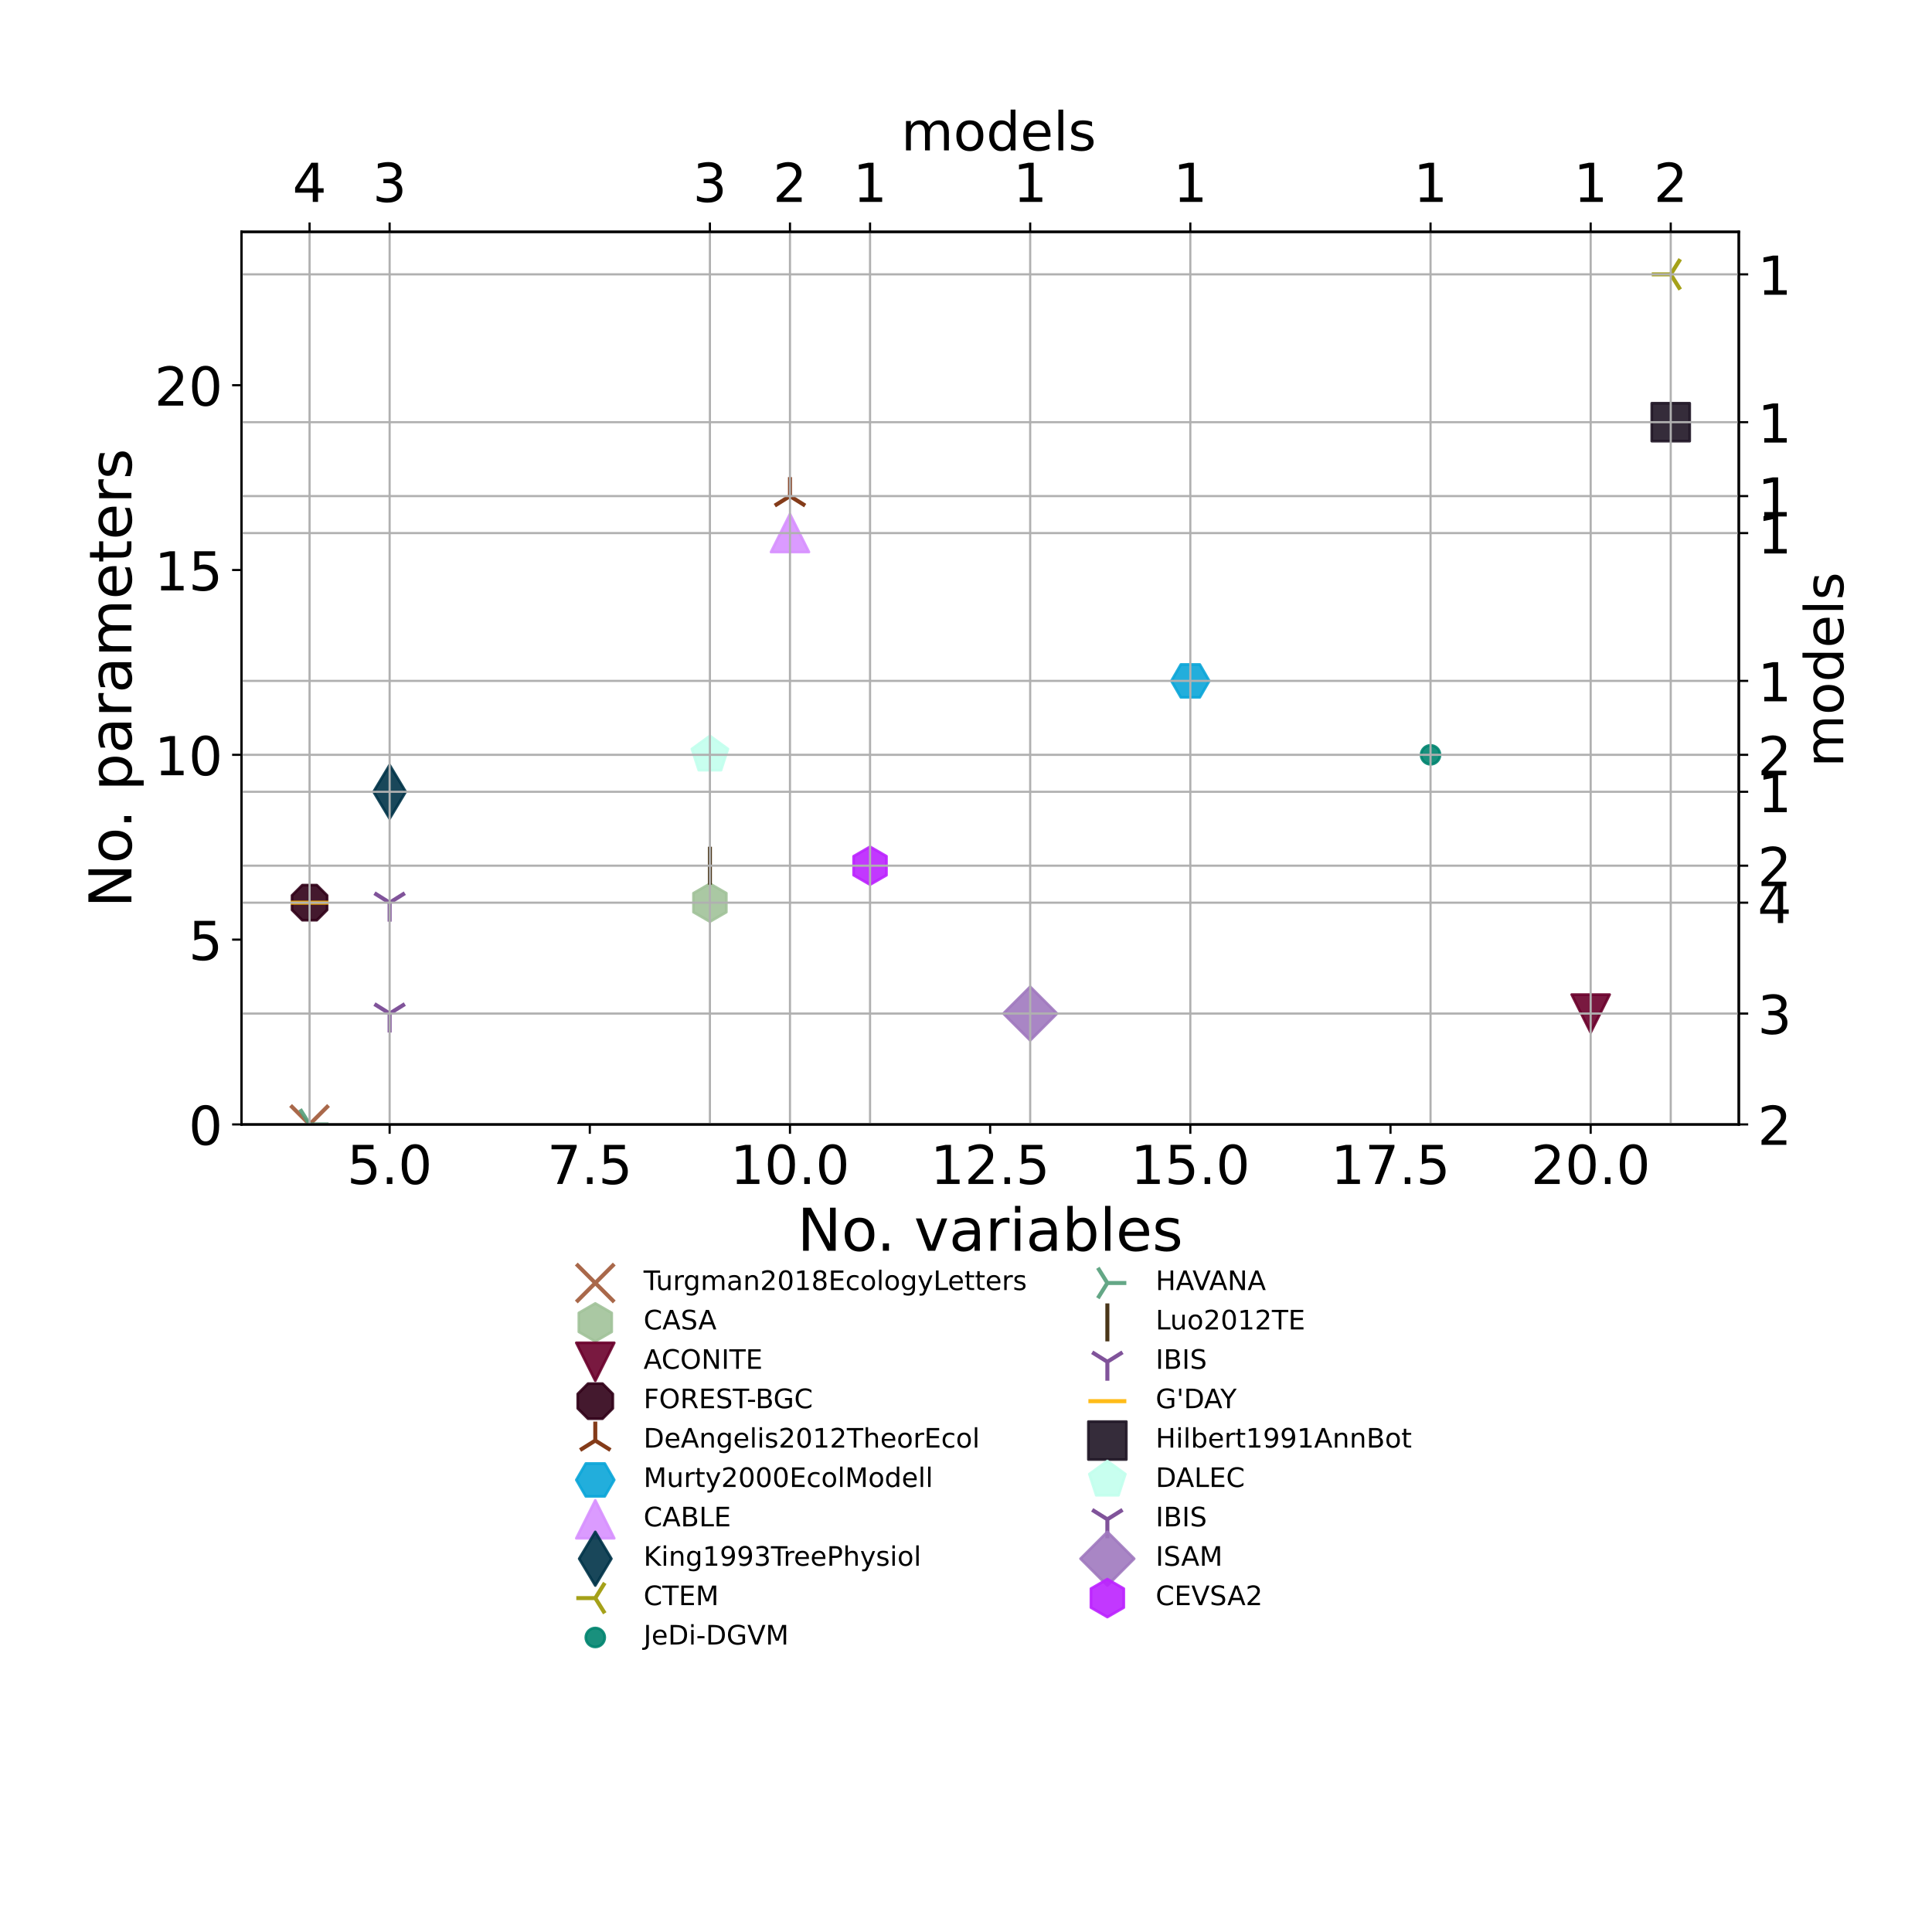 <?xml version="1.0" encoding="utf-8" standalone="no"?>
<!DOCTYPE svg PUBLIC "-//W3C//DTD SVG 1.1//EN"
  "http://www.w3.org/Graphics/SVG/1.1/DTD/svg11.dtd">
<!-- Created with matplotlib (https://matplotlib.org/) -->
<svg height="720pt" version="1.1" viewBox="0 0 720 720" width="720pt" xmlns="http://www.w3.org/2000/svg" xmlns:xlink="http://www.w3.org/1999/xlink">
 <defs>
  <style type="text/css">
*{stroke-linecap:butt;stroke-linejoin:round;}
  </style>
 </defs>
 <g id="figure_1">
  <g id="patch_1">
   <path d="M 0 720 
L 720 720 
L 720 0 
L 0 0 
z
" style="fill:#ffffff;"/>
  </g>
  <g id="axes_1">
   <g id="patch_2">
    <path d="M 90 419.04 
L 648 419.04 
L 648 86.4 
L 90 86.4 
z
" style="fill:#ffffff;"/>
   </g>
   <g id="PathCollection_1">
    <defs>
     <path d="M -7.071 7.071 
L 7.071 -7.071 
M -7.071 -7.071 
L 7.071 7.071 
" id="m2246416a64" style="stroke:#a05837;stroke-opacity:0.9;stroke-width:1.5;"/>
    </defs>
    <g clip-path="url(#pda6c7efa15)">
     <use style="fill:#a05837;fill-opacity:0.9;stroke:#a05837;stroke-opacity:0.9;stroke-width:1.5;" x="115.364" xlink:href="#m2246416a64" y="419.04"/>
    </g>
   </g>
   <g id="PathCollection_2">
    <defs>
     <path d="M 0 -7.071 
L -6.124 -3.536 
L -6.124 3.536 
L -0 7.071 
L 6.124 3.536 
L 6.124 -3.536 
z
" id="mfb64f2b992" style="stroke:#a1c299;stroke-opacity:0.9;"/>
    </defs>
    <g clip-path="url(#pda6c7efa15)">
     <use style="fill:#a1c299;fill-opacity:0.9;stroke:#a1c299;stroke-opacity:0.9;" x="264.561" xlink:href="#mfb64f2b992" y="336.397"/>
    </g>
   </g>
   <g id="PathCollection_3">
    <defs>
     <path d="M -0 7.071 
L 7.071 -7.071 
L -7.071 -7.071 
z
" id="m18a147c7be" style="stroke:#6b002c;stroke-opacity:0.9;"/>
    </defs>
    <g clip-path="url(#pda6c7efa15)">
     <use style="fill:#6b002c;fill-opacity:0.9;stroke:#6b002c;stroke-opacity:0.9;" x="592.797" xlink:href="#m18a147c7be" y="377.718"/>
    </g>
   </g>
   <g id="PathCollection_4">
    <defs>
     <path d="M -2.706 -6.533 
L -6.533 -2.706 
L -6.533 2.706 
L -2.706 6.533 
L 2.706 6.533 
L 6.533 2.706 
L 6.533 -2.706 
L 2.706 -6.533 
z
" id="ma274982ffb" style="stroke:#300018;stroke-opacity:0.9;"/>
    </defs>
    <g clip-path="url(#pda6c7efa15)">
     <use style="fill:#300018;fill-opacity:0.9;stroke:#300018;stroke-opacity:0.9;" x="115.364" xlink:href="#ma274982ffb" y="336.397"/>
    </g>
   </g>
   <g id="PathCollection_5">
    <defs>
     <path d="M 0 0 
L 0 -7.071 
M 0 0 
L -5.657 3.536 
M 0 0 
L 5.657 3.536 
" id="m1d09317026" style="stroke:#772600;stroke-opacity:0.9;stroke-width:1.5;"/>
    </defs>
    <g clip-path="url(#pda6c7efa15)">
     <use style="fill:#772600;fill-opacity:0.9;stroke:#772600;stroke-opacity:0.9;stroke-width:1.5;" x="294.401" xlink:href="#m1d09317026" y="184.883"/>
    </g>
   </g>
   <g id="PathCollection_6">
    <defs>
     <path d="M -3.536 -6.124 
L -7.071 -0 
L -3.536 6.124 
L 3.536 6.124 
L 7.071 0 
L 3.536 -6.124 
z
" id="m0154b40d33" style="stroke:#0aa6d8;stroke-opacity:0.9;"/>
    </defs>
    <g clip-path="url(#pda6c7efa15)">
     <use style="fill:#0aa6d8;fill-opacity:0.9;stroke:#0aa6d8;stroke-opacity:0.9;" x="443.599" xlink:href="#m0154b40d33" y="253.753"/>
    </g>
   </g>
   <g id="PathCollection_7">
    <defs>
     <path d="M 0 -7.071 
L -7.071 7.071 
L 7.071 7.071 
z
" id="mf846935d59" style="stroke:#d790ff;stroke-opacity:0.9;"/>
    </defs>
    <g clip-path="url(#pda6c7efa15)">
     <use style="fill:#d790ff;fill-opacity:0.9;stroke:#d790ff;stroke-opacity:0.9;" x="294.401" xlink:href="#mf846935d59" y="198.657"/>
    </g>
   </g>
   <g id="PathCollection_8">
    <defs>
     <path d="M -0 10 
L 6 0 
L 0 -10 
L -6 -0 
z
" id="m93d677a16b" style="stroke:#013349;stroke-opacity:0.9;"/>
    </defs>
    <g clip-path="url(#pda6c7efa15)">
     <use style="fill:#013349;fill-opacity:0.9;stroke:#013349;stroke-opacity:0.9;" x="145.203" xlink:href="#m93d677a16b" y="295.075"/>
    </g>
   </g>
   <g id="PathCollection_9">
    <defs>
     <path d="M 0 0 
L -7.071 -0 
M 0 0 
L 3.536 5.657 
M 0 0 
L 3.536 -5.657 
" id="m45cbe0b37e" style="stroke:#9b9700;stroke-opacity:0.9;stroke-width:1.5;"/>
    </defs>
    <g clip-path="url(#pda6c7efa15)">
     <use style="fill:#9b9700;fill-opacity:0.9;stroke:#9b9700;stroke-opacity:0.9;stroke-width:1.5;" x="622.636" xlink:href="#m45cbe0b37e" y="102.24"/>
    </g>
   </g>
   <g id="PathCollection_10">
    <defs>
     <path d="M 0 3.536 
C 0.938 3.536 1.837 3.163 2.5 2.5 
C 3.163 1.837 3.536 0.938 3.536 0 
C 3.536 -0.938 3.163 -1.837 2.5 -2.5 
C 1.837 -3.163 0.938 -3.536 0 -3.536 
C -0.938 -3.536 -1.837 -3.163 -2.5 -2.5 
C -3.163 -1.837 -3.536 -0.938 -3.536 0 
C -3.536 0.938 -3.163 1.837 -2.5 2.5 
C -1.837 3.163 -0.938 3.536 0 3.536 
z
" id="m0ebace51dc" style="stroke:#00846f;stroke-opacity:0.9;"/>
    </defs>
    <g clip-path="url(#pda6c7efa15)">
     <use style="fill:#00846f;fill-opacity:0.9;stroke:#00846f;stroke-opacity:0.9;" x="533.118" xlink:href="#m0ebace51dc" y="281.301"/>
    </g>
   </g>
   <g id="PathCollection_11">
    <defs>
     <path d="M 0 0 
L 7.071 0 
M 0 0 
L -3.536 -5.657 
M 0 0 
L -3.536 5.657 
" id="m49c76dceef" style="stroke:#549e79;stroke-opacity:0.9;stroke-width:1.5;"/>
    </defs>
    <g clip-path="url(#pda6c7efa15)">
     <use style="fill:#549e79;fill-opacity:0.9;stroke:#549e79;stroke-opacity:0.9;stroke-width:1.5;" x="115.364" xlink:href="#m49c76dceef" y="419.04"/>
    </g>
   </g>
   <g id="PathCollection_12">
    <defs>
     <path d="M 0 7.071 
L 0 -7.071 
" id="m2a30325c92" style="stroke:#372101;stroke-opacity:0.9;stroke-width:1.5;"/>
    </defs>
    <g clip-path="url(#pda6c7efa15)">
     <use style="fill:#372101;fill-opacity:0.9;stroke:#372101;stroke-opacity:0.9;stroke-width:1.5;" x="264.561" xlink:href="#m2a30325c92" y="322.623"/>
    </g>
   </g>
   <g id="PathCollection_13">
    <defs>
     <path d="M 0 0 
L 0 7.071 
M 0 0 
L 5.657 -3.536 
M 0 0 
L -5.657 -3.536 
" id="md4ccea9099" style="stroke:#72418f;stroke-opacity:0.9;stroke-width:1.5;"/>
    </defs>
    <g clip-path="url(#pda6c7efa15)">
     <use style="fill:#72418f;fill-opacity:0.9;stroke:#72418f;stroke-opacity:0.9;stroke-width:1.5;" x="145.203" xlink:href="#md4ccea9099" y="377.718"/>
    </g>
   </g>
   <g id="PathCollection_14">
    <defs>
     <path d="M 7.071 0 
L -7.071 -0 
" id="m096678245b" style="stroke:#ffb500;stroke-opacity:0.9;stroke-width:1.5;"/>
    </defs>
    <g clip-path="url(#pda6c7efa15)">
     <use style="fill:#ffb500;fill-opacity:0.9;stroke:#ffb500;stroke-opacity:0.9;stroke-width:1.5;" x="115.364" xlink:href="#m096678245b" y="336.397"/>
    </g>
   </g>
   <g id="PathCollection_15">
    <defs>
     <path d="M -7.071 7.071 
L 7.071 7.071 
L 7.071 -7.071 
L -7.071 -7.071 
z
" id="m0a9eb11da7" style="stroke:#201625;stroke-opacity:0.9;"/>
    </defs>
    <g clip-path="url(#pda6c7efa15)">
     <use style="fill:#201625;fill-opacity:0.9;stroke:#201625;stroke-opacity:0.9;" x="622.636" xlink:href="#m0a9eb11da7" y="157.336"/>
    </g>
   </g>
   <g id="PathCollection_16">
    <defs>
     <path d="M 0 -7.071 
L -6.725 -2.185 
L -4.156 5.721 
L 4.156 5.721 
L 6.725 -2.185 
z
" id="mef9bbc17c7" style="stroke:#c2ffed;stroke-opacity:0.9;"/>
    </defs>
    <g clip-path="url(#pda6c7efa15)">
     <use style="fill:#c2ffed;fill-opacity:0.9;stroke:#c2ffed;stroke-opacity:0.9;" x="264.561" xlink:href="#mef9bbc17c7" y="281.301"/>
    </g>
   </g>
   <g id="PathCollection_17">
    <g clip-path="url(#pda6c7efa15)">
     <use style="fill:#72418f;fill-opacity:0.9;stroke:#72418f;stroke-opacity:0.9;stroke-width:1.5;" x="145.203" xlink:href="#md4ccea9099" y="336.397"/>
    </g>
   </g>
   <g id="PathCollection_18">
    <defs>
     <path d="M -0 10 
L 10 0 
L 0 -10 
L -10 -0 
z
" id="m64de2bfbb4" style="stroke:#a079bf;stroke-opacity:0.9;"/>
    </defs>
    <g clip-path="url(#pda6c7efa15)">
     <use style="fill:#a079bf;fill-opacity:0.9;stroke:#a079bf;stroke-opacity:0.9;" x="383.92" xlink:href="#m64de2bfbb4" y="377.718"/>
    </g>
   </g>
   <g id="PathCollection_19">
    <defs>
     <path d="M 0 -7.071 
L -6.124 -3.536 
L -6.124 3.536 
L -0 7.071 
L 6.124 3.536 
L 6.124 -3.536 
z
" id="m75bece7cc5" style="stroke:#bc23ff;stroke-opacity:0.9;"/>
    </defs>
    <g clip-path="url(#pda6c7efa15)">
     <use style="fill:#bc23ff;fill-opacity:0.9;stroke:#bc23ff;stroke-opacity:0.9;" x="324.241" xlink:href="#m75bece7cc5" y="322.623"/>
    </g>
   </g>
   <g id="matplotlib.axis_1">
    <g id="xtick_1">
     <g id="line2d_1">
      <defs>
       <path d="M 0 0 
L 0 3.5 
" id="m0ed7bfc8e9" style="stroke:#000000;stroke-width:0.8;"/>
      </defs>
      <g>
       <use style="stroke:#000000;stroke-width:0.8;" x="145.203" xlink:href="#m0ed7bfc8e9" y="419.04"/>
      </g>
     </g>
     <g id="text_1">
      <!-- 5.0 -->
      <defs>
       <path d="M 10.797 72.906 
L 49.516 72.906 
L 49.516 64.594 
L 19.828 64.594 
L 19.828 46.734 
Q 21.969 47.469 24.109 47.828 
Q 26.266 48.188 28.422 48.188 
Q 40.625 48.188 47.75 41.5 
Q 54.891 34.812 54.891 23.391 
Q 54.891 11.625 47.562 5.094 
Q 40.234 -1.422 26.906 -1.422 
Q 22.312 -1.422 17.547 -0.641 
Q 12.797 0.141 7.719 1.703 
L 7.719 11.625 
Q 12.109 9.234 16.797 8.062 
Q 21.484 6.891 26.703 6.891 
Q 35.156 6.891 40.078 11.328 
Q 45.016 15.766 45.016 23.391 
Q 45.016 31 40.078 35.438 
Q 35.156 39.891 26.703 39.891 
Q 22.75 39.891 18.812 39.016 
Q 14.891 38.141 10.797 36.281 
z
" id="DejaVuSans-53"/>
       <path d="M 10.688 12.406 
L 21 12.406 
L 21 0 
L 10.688 0 
z
" id="DejaVuSans-46"/>
       <path d="M 31.781 66.406 
Q 24.172 66.406 20.328 58.906 
Q 16.5 51.422 16.5 36.375 
Q 16.5 21.391 20.328 13.891 
Q 24.172 6.391 31.781 6.391 
Q 39.453 6.391 43.281 13.891 
Q 47.125 21.391 47.125 36.375 
Q 47.125 51.422 43.281 58.906 
Q 39.453 66.406 31.781 66.406 
z
M 31.781 74.219 
Q 44.047 74.219 50.516 64.516 
Q 56.984 54.828 56.984 36.375 
Q 56.984 17.969 50.516 8.266 
Q 44.047 -1.422 31.781 -1.422 
Q 19.531 -1.422 13.062 8.266 
Q 6.594 17.969 6.594 36.375 
Q 6.594 54.828 13.062 64.516 
Q 19.531 74.219 31.781 74.219 
z
" id="DejaVuSans-48"/>
      </defs>
      <g transform="translate(129.3 441.237)scale(0.2 -0.2)">
       <use xlink:href="#DejaVuSans-53"/>
       <use x="63.623" xlink:href="#DejaVuSans-46"/>
       <use x="95.41" xlink:href="#DejaVuSans-48"/>
      </g>
     </g>
    </g>
    <g id="xtick_2">
     <g id="line2d_2">
      <g>
       <use style="stroke:#000000;stroke-width:0.8;" x="219.802" xlink:href="#m0ed7bfc8e9" y="419.04"/>
      </g>
     </g>
     <g id="text_2">
      <!-- 7.5 -->
      <defs>
       <path d="M 8.203 72.906 
L 55.078 72.906 
L 55.078 68.703 
L 28.609 0 
L 18.312 0 
L 43.219 64.594 
L 8.203 64.594 
z
" id="DejaVuSans-55"/>
      </defs>
      <g transform="translate(203.899 441.237)scale(0.2 -0.2)">
       <use xlink:href="#DejaVuSans-55"/>
       <use x="63.623" xlink:href="#DejaVuSans-46"/>
       <use x="95.41" xlink:href="#DejaVuSans-53"/>
      </g>
     </g>
    </g>
    <g id="xtick_3">
     <g id="line2d_3">
      <g>
       <use style="stroke:#000000;stroke-width:0.8;" x="294.401" xlink:href="#m0ed7bfc8e9" y="419.04"/>
      </g>
     </g>
     <g id="text_3">
      <!-- 10.0 -->
      <defs>
       <path d="M 12.406 8.297 
L 28.516 8.297 
L 28.516 63.922 
L 10.984 60.406 
L 10.984 69.391 
L 28.422 72.906 
L 38.281 72.906 
L 38.281 8.297 
L 54.391 8.297 
L 54.391 0 
L 12.406 0 
z
" id="DejaVuSans-49"/>
      </defs>
      <g transform="translate(272.135 441.237)scale(0.2 -0.2)">
       <use xlink:href="#DejaVuSans-49"/>
       <use x="63.623" xlink:href="#DejaVuSans-48"/>
       <use x="127.246" xlink:href="#DejaVuSans-46"/>
       <use x="159.033" xlink:href="#DejaVuSans-48"/>
      </g>
     </g>
    </g>
    <g id="xtick_4">
     <g id="line2d_4">
      <g>
       <use style="stroke:#000000;stroke-width:0.8;" x="369" xlink:href="#m0ed7bfc8e9" y="419.04"/>
      </g>
     </g>
     <g id="text_4">
      <!-- 12.5 -->
      <defs>
       <path d="M 19.188 8.297 
L 53.609 8.297 
L 53.609 0 
L 7.328 0 
L 7.328 8.297 
Q 12.938 14.109 22.625 23.891 
Q 32.328 33.688 34.812 36.531 
Q 39.547 41.844 41.422 45.531 
Q 43.312 49.219 43.312 52.781 
Q 43.312 58.594 39.234 62.25 
Q 35.156 65.922 28.609 65.922 
Q 23.969 65.922 18.812 64.312 
Q 13.672 62.703 7.812 59.422 
L 7.812 69.391 
Q 13.766 71.781 18.938 73 
Q 24.125 74.219 28.422 74.219 
Q 39.75 74.219 46.484 68.547 
Q 53.219 62.891 53.219 53.422 
Q 53.219 48.922 51.531 44.891 
Q 49.859 40.875 45.406 35.406 
Q 44.188 33.984 37.641 27.219 
Q 31.109 20.453 19.188 8.297 
z
" id="DejaVuSans-50"/>
      </defs>
      <g transform="translate(346.734 441.237)scale(0.2 -0.2)">
       <use xlink:href="#DejaVuSans-49"/>
       <use x="63.623" xlink:href="#DejaVuSans-50"/>
       <use x="127.246" xlink:href="#DejaVuSans-46"/>
       <use x="159.033" xlink:href="#DejaVuSans-53"/>
      </g>
     </g>
    </g>
    <g id="xtick_5">
     <g id="line2d_5">
      <g>
       <use style="stroke:#000000;stroke-width:0.8;" x="443.599" xlink:href="#m0ed7bfc8e9" y="419.04"/>
      </g>
     </g>
     <g id="text_5">
      <!-- 15.0 -->
      <g transform="translate(421.333 441.237)scale(0.2 -0.2)">
       <use xlink:href="#DejaVuSans-49"/>
       <use x="63.623" xlink:href="#DejaVuSans-53"/>
       <use x="127.246" xlink:href="#DejaVuSans-46"/>
       <use x="159.033" xlink:href="#DejaVuSans-48"/>
      </g>
     </g>
    </g>
    <g id="xtick_6">
     <g id="line2d_6">
      <g>
       <use style="stroke:#000000;stroke-width:0.8;" x="518.198" xlink:href="#m0ed7bfc8e9" y="419.04"/>
      </g>
     </g>
     <g id="text_6">
      <!-- 17.5 -->
      <g transform="translate(495.932 441.237)scale(0.2 -0.2)">
       <use xlink:href="#DejaVuSans-49"/>
       <use x="63.623" xlink:href="#DejaVuSans-55"/>
       <use x="127.246" xlink:href="#DejaVuSans-46"/>
       <use x="159.033" xlink:href="#DejaVuSans-53"/>
      </g>
     </g>
    </g>
    <g id="xtick_7">
     <g id="line2d_7">
      <g>
       <use style="stroke:#000000;stroke-width:0.8;" x="592.797" xlink:href="#m0ed7bfc8e9" y="419.04"/>
      </g>
     </g>
     <g id="text_7">
      <!-- 20.0 -->
      <g transform="translate(570.531 441.237)scale(0.2 -0.2)">
       <use xlink:href="#DejaVuSans-50"/>
       <use x="63.623" xlink:href="#DejaVuSans-48"/>
       <use x="127.246" xlink:href="#DejaVuSans-46"/>
       <use x="159.033" xlink:href="#DejaVuSans-48"/>
      </g>
     </g>
    </g>
    <g id="text_8">
     <!-- No. variables -->
     <defs>
      <path d="M 9.812 72.906 
L 23.094 72.906 
L 55.422 11.922 
L 55.422 72.906 
L 64.984 72.906 
L 64.984 0 
L 51.703 0 
L 19.391 60.984 
L 19.391 0 
L 9.812 0 
z
" id="DejaVuSans-78"/>
      <path d="M 30.609 48.391 
Q 23.391 48.391 19.188 42.75 
Q 14.984 37.109 14.984 27.297 
Q 14.984 17.484 19.156 11.844 
Q 23.344 6.203 30.609 6.203 
Q 37.797 6.203 41.984 11.859 
Q 46.188 17.531 46.188 27.297 
Q 46.188 37.016 41.984 42.703 
Q 37.797 48.391 30.609 48.391 
z
M 30.609 56 
Q 42.328 56 49.016 48.375 
Q 55.719 40.766 55.719 27.297 
Q 55.719 13.875 49.016 6.219 
Q 42.328 -1.422 30.609 -1.422 
Q 18.844 -1.422 12.172 6.219 
Q 5.516 13.875 5.516 27.297 
Q 5.516 40.766 12.172 48.375 
Q 18.844 56 30.609 56 
z
" id="DejaVuSans-111"/>
      <path id="DejaVuSans-32"/>
      <path d="M 2.984 54.688 
L 12.5 54.688 
L 29.594 8.797 
L 46.688 54.688 
L 56.203 54.688 
L 35.688 0 
L 23.484 0 
z
" id="DejaVuSans-118"/>
      <path d="M 34.281 27.484 
Q 23.391 27.484 19.188 25 
Q 14.984 22.516 14.984 16.5 
Q 14.984 11.719 18.141 8.906 
Q 21.297 6.109 26.703 6.109 
Q 34.188 6.109 38.703 11.406 
Q 43.219 16.703 43.219 25.484 
L 43.219 27.484 
z
M 52.203 31.203 
L 52.203 0 
L 43.219 0 
L 43.219 8.297 
Q 40.141 3.328 35.547 0.953 
Q 30.953 -1.422 24.312 -1.422 
Q 15.922 -1.422 10.953 3.297 
Q 6 8.016 6 15.922 
Q 6 25.141 12.172 29.828 
Q 18.359 34.516 30.609 34.516 
L 43.219 34.516 
L 43.219 35.406 
Q 43.219 41.609 39.141 45 
Q 35.062 48.391 27.688 48.391 
Q 23 48.391 18.547 47.266 
Q 14.109 46.141 10.016 43.891 
L 10.016 52.203 
Q 14.938 54.109 19.578 55.047 
Q 24.219 56 28.609 56 
Q 40.484 56 46.344 49.844 
Q 52.203 43.703 52.203 31.203 
z
" id="DejaVuSans-97"/>
      <path d="M 41.109 46.297 
Q 39.594 47.172 37.812 47.578 
Q 36.031 48 33.891 48 
Q 26.266 48 22.188 43.047 
Q 18.109 38.094 18.109 28.812 
L 18.109 0 
L 9.078 0 
L 9.078 54.688 
L 18.109 54.688 
L 18.109 46.188 
Q 20.953 51.172 25.484 53.578 
Q 30.031 56 36.531 56 
Q 37.453 56 38.578 55.875 
Q 39.703 55.766 41.062 55.516 
z
" id="DejaVuSans-114"/>
      <path d="M 9.422 54.688 
L 18.406 54.688 
L 18.406 0 
L 9.422 0 
z
M 9.422 75.984 
L 18.406 75.984 
L 18.406 64.594 
L 9.422 64.594 
z
" id="DejaVuSans-105"/>
      <path d="M 48.688 27.297 
Q 48.688 37.203 44.609 42.844 
Q 40.531 48.484 33.406 48.484 
Q 26.266 48.484 22.188 42.844 
Q 18.109 37.203 18.109 27.297 
Q 18.109 17.391 22.188 11.75 
Q 26.266 6.109 33.406 6.109 
Q 40.531 6.109 44.609 11.75 
Q 48.688 17.391 48.688 27.297 
z
M 18.109 46.391 
Q 20.953 51.266 25.266 53.625 
Q 29.594 56 35.594 56 
Q 45.562 56 51.781 48.094 
Q 58.016 40.188 58.016 27.297 
Q 58.016 14.406 51.781 6.484 
Q 45.562 -1.422 35.594 -1.422 
Q 29.594 -1.422 25.266 0.953 
Q 20.953 3.328 18.109 8.203 
L 18.109 0 
L 9.078 0 
L 9.078 75.984 
L 18.109 75.984 
z
" id="DejaVuSans-98"/>
      <path d="M 9.422 75.984 
L 18.406 75.984 
L 18.406 0 
L 9.422 0 
z
" id="DejaVuSans-108"/>
      <path d="M 56.203 29.594 
L 56.203 25.203 
L 14.891 25.203 
Q 15.484 15.922 20.484 11.062 
Q 25.484 6.203 34.422 6.203 
Q 39.594 6.203 44.453 7.469 
Q 49.312 8.734 54.109 11.281 
L 54.109 2.781 
Q 49.266 0.734 44.188 -0.344 
Q 39.109 -1.422 33.891 -1.422 
Q 20.797 -1.422 13.156 6.188 
Q 5.516 13.812 5.516 26.812 
Q 5.516 40.234 12.766 48.109 
Q 20.016 56 32.328 56 
Q 43.359 56 49.781 48.891 
Q 56.203 41.797 56.203 29.594 
z
M 47.219 32.234 
Q 47.125 39.594 43.094 43.984 
Q 39.062 48.391 32.422 48.391 
Q 24.906 48.391 20.391 44.141 
Q 15.875 39.891 15.188 32.172 
z
" id="DejaVuSans-101"/>
      <path d="M 44.281 53.078 
L 44.281 44.578 
Q 40.484 46.531 36.375 47.5 
Q 32.281 48.484 27.875 48.484 
Q 21.188 48.484 17.844 46.438 
Q 14.5 44.391 14.5 40.281 
Q 14.5 37.156 16.891 35.375 
Q 19.281 33.594 26.516 31.984 
L 29.594 31.297 
Q 39.156 29.25 43.188 25.516 
Q 47.219 21.781 47.219 15.094 
Q 47.219 7.469 41.188 3.016 
Q 35.156 -1.422 24.609 -1.422 
Q 20.219 -1.422 15.453 -0.562 
Q 10.688 0.297 5.422 2 
L 5.422 11.281 
Q 10.406 8.688 15.234 7.391 
Q 20.062 6.109 24.812 6.109 
Q 31.156 6.109 34.562 8.281 
Q 37.984 10.453 37.984 14.406 
Q 37.984 18.062 35.516 20.016 
Q 33.062 21.969 24.703 23.781 
L 21.578 24.516 
Q 13.234 26.266 9.516 29.906 
Q 5.812 33.547 5.812 39.891 
Q 5.812 47.609 11.281 51.797 
Q 16.75 56 26.812 56 
Q 31.781 56 36.172 55.266 
Q 40.578 54.547 44.281 53.078 
z
" id="DejaVuSans-115"/>
     </defs>
     <g transform="translate(297.132 466.113)scale(0.22 -0.22)">
      <use xlink:href="#DejaVuSans-78"/>
      <use x="74.805" xlink:href="#DejaVuSans-111"/>
      <use x="134.236" xlink:href="#DejaVuSans-46"/>
      <use x="166.023" xlink:href="#DejaVuSans-32"/>
      <use x="197.811" xlink:href="#DejaVuSans-118"/>
      <use x="256.99" xlink:href="#DejaVuSans-97"/>
      <use x="318.27" xlink:href="#DejaVuSans-114"/>
      <use x="359.383" xlink:href="#DejaVuSans-105"/>
      <use x="387.166" xlink:href="#DejaVuSans-97"/>
      <use x="448.445" xlink:href="#DejaVuSans-98"/>
      <use x="511.922" xlink:href="#DejaVuSans-108"/>
      <use x="539.705" xlink:href="#DejaVuSans-101"/>
      <use x="601.229" xlink:href="#DejaVuSans-115"/>
     </g>
    </g>
   </g>
   <g id="matplotlib.axis_2">
    <g id="ytick_1">
     <g id="line2d_8">
      <defs>
       <path d="M 0 0 
L -3.5 0 
" id="m88d9925787" style="stroke:#000000;stroke-width:0.8;"/>
      </defs>
      <g>
       <use style="stroke:#000000;stroke-width:0.8;" x="90" xlink:href="#m88d9925787" y="419.04"/>
      </g>
     </g>
     <g id="text_9">
      <!-- 0 -->
      <g transform="translate(70.275 426.638)scale(0.2 -0.2)">
       <use xlink:href="#DejaVuSans-48"/>
      </g>
     </g>
    </g>
    <g id="ytick_2">
     <g id="line2d_9">
      <g>
       <use style="stroke:#000000;stroke-width:0.8;" x="90" xlink:href="#m88d9925787" y="350.17"/>
      </g>
     </g>
     <g id="text_10">
      <!-- 5 -->
      <g transform="translate(70.275 357.769)scale(0.2 -0.2)">
       <use xlink:href="#DejaVuSans-53"/>
      </g>
     </g>
    </g>
    <g id="ytick_3">
     <g id="line2d_10">
      <g>
       <use style="stroke:#000000;stroke-width:0.8;" x="90" xlink:href="#m88d9925787" y="281.301"/>
      </g>
     </g>
     <g id="text_11">
      <!-- 10 -->
      <g transform="translate(57.55 288.899)scale(0.2 -0.2)">
       <use xlink:href="#DejaVuSans-49"/>
       <use x="63.623" xlink:href="#DejaVuSans-48"/>
      </g>
     </g>
    </g>
    <g id="ytick_4">
     <g id="line2d_11">
      <g>
       <use style="stroke:#000000;stroke-width:0.8;" x="90" xlink:href="#m88d9925787" y="212.431"/>
      </g>
     </g>
     <g id="text_12">
      <!-- 15 -->
      <g transform="translate(57.55 220.03)scale(0.2 -0.2)">
       <use xlink:href="#DejaVuSans-49"/>
       <use x="63.623" xlink:href="#DejaVuSans-53"/>
      </g>
     </g>
    </g>
    <g id="ytick_5">
     <g id="line2d_12">
      <g>
       <use style="stroke:#000000;stroke-width:0.8;" x="90" xlink:href="#m88d9925787" y="143.562"/>
      </g>
     </g>
     <g id="text_13">
      <!-- 20 -->
      <g transform="translate(57.55 151.16)scale(0.2 -0.2)">
       <use xlink:href="#DejaVuSans-50"/>
       <use x="63.623" xlink:href="#DejaVuSans-48"/>
      </g>
     </g>
    </g>
    <g id="text_14">
     <!-- No. parameters -->
     <defs>
      <path d="M 18.109 8.203 
L 18.109 -20.797 
L 9.078 -20.797 
L 9.078 54.688 
L 18.109 54.688 
L 18.109 46.391 
Q 20.953 51.266 25.266 53.625 
Q 29.594 56 35.594 56 
Q 45.562 56 51.781 48.094 
Q 58.016 40.188 58.016 27.297 
Q 58.016 14.406 51.781 6.484 
Q 45.562 -1.422 35.594 -1.422 
Q 29.594 -1.422 25.266 0.953 
Q 20.953 3.328 18.109 8.203 
z
M 48.688 27.297 
Q 48.688 37.203 44.609 42.844 
Q 40.531 48.484 33.406 48.484 
Q 26.266 48.484 22.188 42.844 
Q 18.109 37.203 18.109 27.297 
Q 18.109 17.391 22.188 11.75 
Q 26.266 6.109 33.406 6.109 
Q 40.531 6.109 44.609 11.75 
Q 48.688 17.391 48.688 27.297 
z
" id="DejaVuSans-112"/>
      <path d="M 52 44.188 
Q 55.375 50.25 60.062 53.125 
Q 64.75 56 71.094 56 
Q 79.641 56 84.281 50.016 
Q 88.922 44.047 88.922 33.016 
L 88.922 0 
L 79.891 0 
L 79.891 32.719 
Q 79.891 40.578 77.094 44.375 
Q 74.312 48.188 68.609 48.188 
Q 61.625 48.188 57.562 43.547 
Q 53.516 38.922 53.516 30.906 
L 53.516 0 
L 44.484 0 
L 44.484 32.719 
Q 44.484 40.625 41.703 44.406 
Q 38.922 48.188 33.109 48.188 
Q 26.219 48.188 22.156 43.531 
Q 18.109 38.875 18.109 30.906 
L 18.109 0 
L 9.078 0 
L 9.078 54.688 
L 18.109 54.688 
L 18.109 46.188 
Q 21.188 51.219 25.484 53.609 
Q 29.781 56 35.688 56 
Q 41.656 56 45.828 52.969 
Q 50 49.953 52 44.188 
z
" id="DejaVuSans-109"/>
      <path d="M 18.312 70.219 
L 18.312 54.688 
L 36.812 54.688 
L 36.812 47.703 
L 18.312 47.703 
L 18.312 18.016 
Q 18.312 11.328 20.141 9.422 
Q 21.969 7.516 27.594 7.516 
L 36.812 7.516 
L 36.812 0 
L 27.594 0 
Q 17.188 0 13.234 3.875 
Q 9.281 7.766 9.281 18.016 
L 9.281 47.703 
L 2.688 47.703 
L 2.688 54.688 
L 9.281 54.688 
L 9.281 70.219 
z
" id="DejaVuSans-116"/>
     </defs>
     <g transform="translate(48.975 338.283)rotate(-90)scale(0.22 -0.22)">
      <use xlink:href="#DejaVuSans-78"/>
      <use x="74.805" xlink:href="#DejaVuSans-111"/>
      <use x="134.236" xlink:href="#DejaVuSans-46"/>
      <use x="166.023" xlink:href="#DejaVuSans-32"/>
      <use x="197.811" xlink:href="#DejaVuSans-112"/>
      <use x="261.287" xlink:href="#DejaVuSans-97"/>
      <use x="322.566" xlink:href="#DejaVuSans-114"/>
      <use x="363.68" xlink:href="#DejaVuSans-97"/>
      <use x="424.959" xlink:href="#DejaVuSans-109"/>
      <use x="522.371" xlink:href="#DejaVuSans-101"/>
      <use x="583.895" xlink:href="#DejaVuSans-116"/>
      <use x="623.104" xlink:href="#DejaVuSans-101"/>
      <use x="684.627" xlink:href="#DejaVuSans-114"/>
      <use x="725.74" xlink:href="#DejaVuSans-115"/>
     </g>
    </g>
   </g>
   <g id="patch_3">
    <path d="M 90 419.04 
L 90 86.4 
" style="fill:none;stroke:#000000;stroke-linecap:square;stroke-linejoin:miter;stroke-width:0.8;"/>
   </g>
   <g id="patch_4">
    <path d="M 648 419.04 
L 648 86.4 
" style="fill:none;stroke:#000000;stroke-linecap:square;stroke-linejoin:miter;stroke-width:0.8;"/>
   </g>
   <g id="patch_5">
    <path d="M 90 419.04 
L 648 419.04 
" style="fill:none;stroke:#000000;stroke-linecap:square;stroke-linejoin:miter;stroke-width:0.8;"/>
   </g>
   <g id="patch_6">
    <path d="M 90 86.4 
L 648 86.4 
" style="fill:none;stroke:#000000;stroke-linecap:square;stroke-linejoin:miter;stroke-width:0.8;"/>
   </g>
   <g id="legend_1">
    <g id="PathCollection_20">
     <g>
      <use style="fill:#a05837;fill-opacity:0.9;stroke:#a05837;stroke-opacity:0.9;stroke-width:1.5;" x="221.844" xlink:href="#m2246416a64" y="478.138"/>
     </g>
    </g>
    <g id="text_15">
     <!-- Turgman2018EcologyLetters -->
     <defs>
      <path d="M -0.297 72.906 
L 61.375 72.906 
L 61.375 64.594 
L 35.5 64.594 
L 35.5 0 
L 25.594 0 
L 25.594 64.594 
L -0.297 64.594 
z
" id="DejaVuSans-84"/>
      <path d="M 8.5 21.578 
L 8.5 54.688 
L 17.484 54.688 
L 17.484 21.922 
Q 17.484 14.156 20.5 10.266 
Q 23.531 6.391 29.594 6.391 
Q 36.859 6.391 41.078 11.031 
Q 45.312 15.672 45.312 23.688 
L 45.312 54.688 
L 54.297 54.688 
L 54.297 0 
L 45.312 0 
L 45.312 8.406 
Q 42.047 3.422 37.719 1 
Q 33.406 -1.422 27.688 -1.422 
Q 18.266 -1.422 13.375 4.438 
Q 8.5 10.297 8.5 21.578 
z
M 31.109 56 
z
" id="DejaVuSans-117"/>
      <path d="M 45.406 27.984 
Q 45.406 37.75 41.375 43.109 
Q 37.359 48.484 30.078 48.484 
Q 22.859 48.484 18.828 43.109 
Q 14.797 37.75 14.797 27.984 
Q 14.797 18.266 18.828 12.891 
Q 22.859 7.516 30.078 7.516 
Q 37.359 7.516 41.375 12.891 
Q 45.406 18.266 45.406 27.984 
z
M 54.391 6.781 
Q 54.391 -7.172 48.188 -13.984 
Q 42 -20.797 29.203 -20.797 
Q 24.469 -20.797 20.266 -20.094 
Q 16.062 -19.391 12.109 -17.922 
L 12.109 -9.188 
Q 16.062 -11.328 19.922 -12.344 
Q 23.781 -13.375 27.781 -13.375 
Q 36.625 -13.375 41.016 -8.766 
Q 45.406 -4.156 45.406 5.172 
L 45.406 9.625 
Q 42.625 4.781 38.281 2.391 
Q 33.938 0 27.875 0 
Q 17.828 0 11.672 7.656 
Q 5.516 15.328 5.516 27.984 
Q 5.516 40.672 11.672 48.328 
Q 17.828 56 27.875 56 
Q 33.938 56 38.281 53.609 
Q 42.625 51.219 45.406 46.391 
L 45.406 54.688 
L 54.391 54.688 
z
" id="DejaVuSans-103"/>
      <path d="M 54.891 33.016 
L 54.891 0 
L 45.906 0 
L 45.906 32.719 
Q 45.906 40.484 42.875 44.328 
Q 39.844 48.188 33.797 48.188 
Q 26.516 48.188 22.312 43.547 
Q 18.109 38.922 18.109 30.906 
L 18.109 0 
L 9.078 0 
L 9.078 54.688 
L 18.109 54.688 
L 18.109 46.188 
Q 21.344 51.125 25.703 53.562 
Q 30.078 56 35.797 56 
Q 45.219 56 50.047 50.172 
Q 54.891 44.344 54.891 33.016 
z
" id="DejaVuSans-110"/>
      <path d="M 31.781 34.625 
Q 24.75 34.625 20.719 30.859 
Q 16.703 27.094 16.703 20.516 
Q 16.703 13.922 20.719 10.156 
Q 24.75 6.391 31.781 6.391 
Q 38.812 6.391 42.859 10.172 
Q 46.922 13.969 46.922 20.516 
Q 46.922 27.094 42.891 30.859 
Q 38.875 34.625 31.781 34.625 
z
M 21.922 38.812 
Q 15.578 40.375 12.031 44.719 
Q 8.5 49.078 8.5 55.328 
Q 8.5 64.062 14.719 69.141 
Q 20.953 74.219 31.781 74.219 
Q 42.672 74.219 48.875 69.141 
Q 55.078 64.062 55.078 55.328 
Q 55.078 49.078 51.531 44.719 
Q 48 40.375 41.703 38.812 
Q 48.828 37.156 52.797 32.312 
Q 56.781 27.484 56.781 20.516 
Q 56.781 9.906 50.312 4.234 
Q 43.844 -1.422 31.781 -1.422 
Q 19.734 -1.422 13.25 4.234 
Q 6.781 9.906 6.781 20.516 
Q 6.781 27.484 10.781 32.312 
Q 14.797 37.156 21.922 38.812 
z
M 18.312 54.391 
Q 18.312 48.734 21.844 45.562 
Q 25.391 42.391 31.781 42.391 
Q 38.141 42.391 41.719 45.562 
Q 45.312 48.734 45.312 54.391 
Q 45.312 60.062 41.719 63.234 
Q 38.141 66.406 31.781 66.406 
Q 25.391 66.406 21.844 63.234 
Q 18.312 60.062 18.312 54.391 
z
" id="DejaVuSans-56"/>
      <path d="M 9.812 72.906 
L 55.906 72.906 
L 55.906 64.594 
L 19.672 64.594 
L 19.672 43.016 
L 54.391 43.016 
L 54.391 34.719 
L 19.672 34.719 
L 19.672 8.297 
L 56.781 8.297 
L 56.781 0 
L 9.812 0 
z
" id="DejaVuSans-69"/>
      <path d="M 48.781 52.594 
L 48.781 44.188 
Q 44.969 46.297 41.141 47.344 
Q 37.312 48.391 33.406 48.391 
Q 24.656 48.391 19.812 42.844 
Q 14.984 37.312 14.984 27.297 
Q 14.984 17.281 19.812 11.734 
Q 24.656 6.203 33.406 6.203 
Q 37.312 6.203 41.141 7.25 
Q 44.969 8.297 48.781 10.406 
L 48.781 2.094 
Q 45.016 0.344 40.984 -0.531 
Q 36.969 -1.422 32.422 -1.422 
Q 20.062 -1.422 12.781 6.344 
Q 5.516 14.109 5.516 27.297 
Q 5.516 40.672 12.859 48.328 
Q 20.219 56 33.016 56 
Q 37.156 56 41.109 55.141 
Q 45.062 54.297 48.781 52.594 
z
" id="DejaVuSans-99"/>
      <path d="M 32.172 -5.078 
Q 28.375 -14.844 24.75 -17.812 
Q 21.141 -20.797 15.094 -20.797 
L 7.906 -20.797 
L 7.906 -13.281 
L 13.188 -13.281 
Q 16.891 -13.281 18.938 -11.516 
Q 21 -9.766 23.484 -3.219 
L 25.094 0.875 
L 2.984 54.688 
L 12.5 54.688 
L 29.594 11.922 
L 46.688 54.688 
L 56.203 54.688 
z
" id="DejaVuSans-121"/>
      <path d="M 9.812 72.906 
L 19.672 72.906 
L 19.672 8.297 
L 55.172 8.297 
L 55.172 0 
L 9.812 0 
z
" id="DejaVuSans-76"/>
     </defs>
     <g transform="translate(239.844 480.763)scale(0.1 -0.1)">
      <use xlink:href="#DejaVuSans-84"/>
      <use x="45.959" xlink:href="#DejaVuSans-117"/>
      <use x="109.338" xlink:href="#DejaVuSans-114"/>
      <use x="148.701" xlink:href="#DejaVuSans-103"/>
      <use x="212.178" xlink:href="#DejaVuSans-109"/>
      <use x="309.59" xlink:href="#DejaVuSans-97"/>
      <use x="370.869" xlink:href="#DejaVuSans-110"/>
      <use x="434.248" xlink:href="#DejaVuSans-50"/>
      <use x="497.871" xlink:href="#DejaVuSans-48"/>
      <use x="561.494" xlink:href="#DejaVuSans-49"/>
      <use x="625.117" xlink:href="#DejaVuSans-56"/>
      <use x="688.74" xlink:href="#DejaVuSans-69"/>
      <use x="751.924" xlink:href="#DejaVuSans-99"/>
      <use x="806.904" xlink:href="#DejaVuSans-111"/>
      <use x="868.086" xlink:href="#DejaVuSans-108"/>
      <use x="895.869" xlink:href="#DejaVuSans-111"/>
      <use x="957.051" xlink:href="#DejaVuSans-103"/>
      <use x="1020.527" xlink:href="#DejaVuSans-121"/>
      <use x="1079.707" xlink:href="#DejaVuSans-76"/>
      <use x="1133.67" xlink:href="#DejaVuSans-101"/>
      <use x="1195.193" xlink:href="#DejaVuSans-116"/>
      <use x="1234.402" xlink:href="#DejaVuSans-116"/>
      <use x="1273.611" xlink:href="#DejaVuSans-101"/>
      <use x="1335.135" xlink:href="#DejaVuSans-114"/>
      <use x="1376.248" xlink:href="#DejaVuSans-115"/>
     </g>
    </g>
    <g id="PathCollection_21">
     <g>
      <use style="fill:#a1c299;fill-opacity:0.9;stroke:#a1c299;stroke-opacity:0.9;" x="221.844" xlink:href="#mfb64f2b992" y="492.817"/>
     </g>
    </g>
    <g id="text_16">
     <!-- CASA -->
     <defs>
      <path d="M 64.406 67.281 
L 64.406 56.891 
Q 59.422 61.531 53.781 63.812 
Q 48.141 66.109 41.797 66.109 
Q 29.297 66.109 22.656 58.469 
Q 16.016 50.828 16.016 36.375 
Q 16.016 21.969 22.656 14.328 
Q 29.297 6.688 41.797 6.688 
Q 48.141 6.688 53.781 8.984 
Q 59.422 11.281 64.406 15.922 
L 64.406 5.609 
Q 59.234 2.094 53.438 0.328 
Q 47.656 -1.422 41.219 -1.422 
Q 24.656 -1.422 15.125 8.703 
Q 5.609 18.844 5.609 36.375 
Q 5.609 53.953 15.125 64.078 
Q 24.656 74.219 41.219 74.219 
Q 47.75 74.219 53.531 72.484 
Q 59.328 70.75 64.406 67.281 
z
" id="DejaVuSans-67"/>
      <path d="M 34.188 63.188 
L 20.797 26.906 
L 47.609 26.906 
z
M 28.609 72.906 
L 39.797 72.906 
L 67.578 0 
L 57.328 0 
L 50.688 18.703 
L 17.828 18.703 
L 11.188 0 
L 0.781 0 
z
" id="DejaVuSans-65"/>
      <path d="M 53.516 70.516 
L 53.516 60.891 
Q 47.906 63.578 42.922 64.891 
Q 37.938 66.219 33.297 66.219 
Q 25.25 66.219 20.875 63.094 
Q 16.5 59.969 16.5 54.203 
Q 16.5 49.359 19.406 46.891 
Q 22.312 44.438 30.422 42.922 
L 36.375 41.703 
Q 47.406 39.594 52.656 34.297 
Q 57.906 29 57.906 20.125 
Q 57.906 9.516 50.797 4.047 
Q 43.703 -1.422 29.984 -1.422 
Q 24.812 -1.422 18.969 -0.25 
Q 13.141 0.922 6.891 3.219 
L 6.891 13.375 
Q 12.891 10.016 18.656 8.297 
Q 24.422 6.594 29.984 6.594 
Q 38.422 6.594 43.016 9.906 
Q 47.609 13.234 47.609 19.391 
Q 47.609 24.75 44.312 27.781 
Q 41.016 30.812 33.5 32.328 
L 27.484 33.5 
Q 16.453 35.688 11.516 40.375 
Q 6.594 45.062 6.594 53.422 
Q 6.594 63.094 13.406 68.656 
Q 20.219 74.219 32.172 74.219 
Q 37.312 74.219 42.625 73.281 
Q 47.953 72.359 53.516 70.516 
z
" id="DejaVuSans-83"/>
     </defs>
     <g transform="translate(239.844 495.442)scale(0.1 -0.1)">
      <use xlink:href="#DejaVuSans-67"/>
      <use x="69.824" xlink:href="#DejaVuSans-65"/>
      <use x="138.232" xlink:href="#DejaVuSans-83"/>
      <use x="203.584" xlink:href="#DejaVuSans-65"/>
     </g>
    </g>
    <g id="PathCollection_22">
     <g>
      <use style="fill:#6b002c;fill-opacity:0.9;stroke:#6b002c;stroke-opacity:0.9;" x="221.844" xlink:href="#m18a147c7be" y="507.495"/>
     </g>
    </g>
    <g id="text_17">
     <!-- ACONITE -->
     <defs>
      <path d="M 39.406 66.219 
Q 28.656 66.219 22.328 58.203 
Q 16.016 50.203 16.016 36.375 
Q 16.016 22.609 22.328 14.594 
Q 28.656 6.594 39.406 6.594 
Q 50.141 6.594 56.422 14.594 
Q 62.703 22.609 62.703 36.375 
Q 62.703 50.203 56.422 58.203 
Q 50.141 66.219 39.406 66.219 
z
M 39.406 74.219 
Q 54.734 74.219 63.906 63.938 
Q 73.094 53.656 73.094 36.375 
Q 73.094 19.141 63.906 8.859 
Q 54.734 -1.422 39.406 -1.422 
Q 24.031 -1.422 14.812 8.828 
Q 5.609 19.094 5.609 36.375 
Q 5.609 53.656 14.812 63.938 
Q 24.031 74.219 39.406 74.219 
z
" id="DejaVuSans-79"/>
      <path d="M 9.812 72.906 
L 19.672 72.906 
L 19.672 0 
L 9.812 0 
z
" id="DejaVuSans-73"/>
     </defs>
     <g transform="translate(239.844 510.12)scale(0.1 -0.1)">
      <use xlink:href="#DejaVuSans-65"/>
      <use x="66.658" xlink:href="#DejaVuSans-67"/>
      <use x="136.482" xlink:href="#DejaVuSans-79"/>
      <use x="215.193" xlink:href="#DejaVuSans-78"/>
      <use x="289.998" xlink:href="#DejaVuSans-73"/>
      <use x="319.49" xlink:href="#DejaVuSans-84"/>
      <use x="380.574" xlink:href="#DejaVuSans-69"/>
     </g>
    </g>
    <g id="PathCollection_23">
     <g>
      <use style="fill:#300018;fill-opacity:0.9;stroke:#300018;stroke-opacity:0.9;" x="221.844" xlink:href="#ma274982ffb" y="522.173"/>
     </g>
    </g>
    <g id="text_18">
     <!-- FOREST-BGC -->
     <defs>
      <path d="M 9.812 72.906 
L 51.703 72.906 
L 51.703 64.594 
L 19.672 64.594 
L 19.672 43.109 
L 48.578 43.109 
L 48.578 34.812 
L 19.672 34.812 
L 19.672 0 
L 9.812 0 
z
" id="DejaVuSans-70"/>
      <path d="M 44.391 34.188 
Q 47.562 33.109 50.562 29.594 
Q 53.562 26.078 56.594 19.922 
L 66.609 0 
L 56 0 
L 46.688 18.703 
Q 43.062 26.031 39.672 28.422 
Q 36.281 30.812 30.422 30.812 
L 19.672 30.812 
L 19.672 0 
L 9.812 0 
L 9.812 72.906 
L 32.078 72.906 
Q 44.578 72.906 50.734 67.672 
Q 56.891 62.453 56.891 51.906 
Q 56.891 45.016 53.688 40.469 
Q 50.484 35.938 44.391 34.188 
z
M 19.672 64.797 
L 19.672 38.922 
L 32.078 38.922 
Q 39.203 38.922 42.844 42.219 
Q 46.484 45.516 46.484 51.906 
Q 46.484 58.297 42.844 61.547 
Q 39.203 64.797 32.078 64.797 
z
" id="DejaVuSans-82"/>
      <path d="M 4.891 31.391 
L 31.203 31.391 
L 31.203 23.391 
L 4.891 23.391 
z
" id="DejaVuSans-45"/>
      <path d="M 19.672 34.812 
L 19.672 8.109 
L 35.5 8.109 
Q 43.453 8.109 47.281 11.406 
Q 51.125 14.703 51.125 21.484 
Q 51.125 28.328 47.281 31.562 
Q 43.453 34.812 35.5 34.812 
z
M 19.672 64.797 
L 19.672 42.828 
L 34.281 42.828 
Q 41.5 42.828 45.031 45.531 
Q 48.578 48.25 48.578 53.812 
Q 48.578 59.328 45.031 62.062 
Q 41.5 64.797 34.281 64.797 
z
M 9.812 72.906 
L 35.016 72.906 
Q 46.297 72.906 52.391 68.219 
Q 58.5 63.531 58.5 54.891 
Q 58.5 48.188 55.375 44.234 
Q 52.25 40.281 46.188 39.312 
Q 53.469 37.75 57.5 32.781 
Q 61.531 27.828 61.531 20.406 
Q 61.531 10.641 54.891 5.312 
Q 48.25 0 35.984 0 
L 9.812 0 
z
" id="DejaVuSans-66"/>
      <path d="M 59.516 10.406 
L 59.516 29.984 
L 43.406 29.984 
L 43.406 38.094 
L 69.281 38.094 
L 69.281 6.781 
Q 63.578 2.734 56.688 0.656 
Q 49.812 -1.422 42 -1.422 
Q 24.906 -1.422 15.25 8.562 
Q 5.609 18.562 5.609 36.375 
Q 5.609 54.25 15.25 64.234 
Q 24.906 74.219 42 74.219 
Q 49.125 74.219 55.547 72.453 
Q 61.969 70.703 67.391 67.281 
L 67.391 56.781 
Q 61.922 61.422 55.766 63.766 
Q 49.609 66.109 42.828 66.109 
Q 29.438 66.109 22.719 58.641 
Q 16.016 51.172 16.016 36.375 
Q 16.016 21.625 22.719 14.156 
Q 29.438 6.688 42.828 6.688 
Q 48.047 6.688 52.141 7.594 
Q 56.25 8.5 59.516 10.406 
z
" id="DejaVuSans-71"/>
     </defs>
     <g transform="translate(239.844 524.798)scale(0.1 -0.1)">
      <use xlink:href="#DejaVuSans-70"/>
      <use x="57.52" xlink:href="#DejaVuSans-79"/>
      <use x="136.23" xlink:href="#DejaVuSans-82"/>
      <use x="205.713" xlink:href="#DejaVuSans-69"/>
      <use x="268.896" xlink:href="#DejaVuSans-83"/>
      <use x="332.373" xlink:href="#DejaVuSans-84"/>
      <use x="384.332" xlink:href="#DejaVuSans-45"/>
      <use x="416.791" xlink:href="#DejaVuSans-66"/>
      <use x="483.645" xlink:href="#DejaVuSans-71"/>
      <use x="561.135" xlink:href="#DejaVuSans-67"/>
     </g>
    </g>
    <g id="PathCollection_24">
     <g>
      <use style="fill:#772600;fill-opacity:0.9;stroke:#772600;stroke-opacity:0.9;stroke-width:1.5;" x="221.844" xlink:href="#m1d09317026" y="536.851"/>
     </g>
    </g>
    <g id="text_19">
     <!-- DeAngelis2012TheorEcol -->
     <defs>
      <path d="M 19.672 64.797 
L 19.672 8.109 
L 31.594 8.109 
Q 46.688 8.109 53.688 14.938 
Q 60.688 21.781 60.688 36.531 
Q 60.688 51.172 53.688 57.984 
Q 46.688 64.797 31.594 64.797 
z
M 9.812 72.906 
L 30.078 72.906 
Q 51.266 72.906 61.172 64.094 
Q 71.094 55.281 71.094 36.531 
Q 71.094 17.672 61.125 8.828 
Q 51.172 0 30.078 0 
L 9.812 0 
z
" id="DejaVuSans-68"/>
      <path d="M 54.891 33.016 
L 54.891 0 
L 45.906 0 
L 45.906 32.719 
Q 45.906 40.484 42.875 44.328 
Q 39.844 48.188 33.797 48.188 
Q 26.516 48.188 22.312 43.547 
Q 18.109 38.922 18.109 30.906 
L 18.109 0 
L 9.078 0 
L 9.078 75.984 
L 18.109 75.984 
L 18.109 46.188 
Q 21.344 51.125 25.703 53.562 
Q 30.078 56 35.797 56 
Q 45.219 56 50.047 50.172 
Q 54.891 44.344 54.891 33.016 
z
" id="DejaVuSans-104"/>
     </defs>
     <g transform="translate(239.844 539.476)scale(0.1 -0.1)">
      <use xlink:href="#DejaVuSans-68"/>
      <use x="77.002" xlink:href="#DejaVuSans-101"/>
      <use x="138.525" xlink:href="#DejaVuSans-65"/>
      <use x="206.934" xlink:href="#DejaVuSans-110"/>
      <use x="270.312" xlink:href="#DejaVuSans-103"/>
      <use x="333.789" xlink:href="#DejaVuSans-101"/>
      <use x="395.312" xlink:href="#DejaVuSans-108"/>
      <use x="423.096" xlink:href="#DejaVuSans-105"/>
      <use x="450.879" xlink:href="#DejaVuSans-115"/>
      <use x="502.979" xlink:href="#DejaVuSans-50"/>
      <use x="566.602" xlink:href="#DejaVuSans-48"/>
      <use x="630.225" xlink:href="#DejaVuSans-49"/>
      <use x="693.848" xlink:href="#DejaVuSans-50"/>
      <use x="757.471" xlink:href="#DejaVuSans-84"/>
      <use x="818.555" xlink:href="#DejaVuSans-104"/>
      <use x="881.934" xlink:href="#DejaVuSans-101"/>
      <use x="943.457" xlink:href="#DejaVuSans-111"/>
      <use x="1004.639" xlink:href="#DejaVuSans-114"/>
      <use x="1045.752" xlink:href="#DejaVuSans-69"/>
      <use x="1108.936" xlink:href="#DejaVuSans-99"/>
      <use x="1163.916" xlink:href="#DejaVuSans-111"/>
      <use x="1225.098" xlink:href="#DejaVuSans-108"/>
     </g>
    </g>
    <g id="PathCollection_25">
     <g>
      <use style="fill:#0aa6d8;fill-opacity:0.9;stroke:#0aa6d8;stroke-opacity:0.9;" x="221.844" xlink:href="#m0154b40d33" y="551.529"/>
     </g>
    </g>
    <g id="text_20">
     <!-- Murty2000EcolModell -->
     <defs>
      <path d="M 9.812 72.906 
L 24.516 72.906 
L 43.109 23.297 
L 61.812 72.906 
L 76.516 72.906 
L 76.516 0 
L 66.891 0 
L 66.891 64.016 
L 48.094 14.016 
L 38.188 14.016 
L 19.391 64.016 
L 19.391 0 
L 9.812 0 
z
" id="DejaVuSans-77"/>
      <path d="M 45.406 46.391 
L 45.406 75.984 
L 54.391 75.984 
L 54.391 0 
L 45.406 0 
L 45.406 8.203 
Q 42.578 3.328 38.25 0.953 
Q 33.938 -1.422 27.875 -1.422 
Q 17.969 -1.422 11.734 6.484 
Q 5.516 14.406 5.516 27.297 
Q 5.516 40.188 11.734 48.094 
Q 17.969 56 27.875 56 
Q 33.938 56 38.25 53.625 
Q 42.578 51.266 45.406 46.391 
z
M 14.797 27.297 
Q 14.797 17.391 18.875 11.75 
Q 22.953 6.109 30.078 6.109 
Q 37.203 6.109 41.297 11.75 
Q 45.406 17.391 45.406 27.297 
Q 45.406 37.203 41.297 42.844 
Q 37.203 48.484 30.078 48.484 
Q 22.953 48.484 18.875 42.844 
Q 14.797 37.203 14.797 27.297 
z
" id="DejaVuSans-100"/>
     </defs>
     <g transform="translate(239.844 554.154)scale(0.1 -0.1)">
      <use xlink:href="#DejaVuSans-77"/>
      <use x="86.279" xlink:href="#DejaVuSans-117"/>
      <use x="149.658" xlink:href="#DejaVuSans-114"/>
      <use x="190.771" xlink:href="#DejaVuSans-116"/>
      <use x="229.98" xlink:href="#DejaVuSans-121"/>
      <use x="289.16" xlink:href="#DejaVuSans-50"/>
      <use x="352.783" xlink:href="#DejaVuSans-48"/>
      <use x="416.406" xlink:href="#DejaVuSans-48"/>
      <use x="480.029" xlink:href="#DejaVuSans-48"/>
      <use x="543.652" xlink:href="#DejaVuSans-69"/>
      <use x="606.836" xlink:href="#DejaVuSans-99"/>
      <use x="661.816" xlink:href="#DejaVuSans-111"/>
      <use x="722.998" xlink:href="#DejaVuSans-108"/>
      <use x="750.781" xlink:href="#DejaVuSans-77"/>
      <use x="837.061" xlink:href="#DejaVuSans-111"/>
      <use x="898.242" xlink:href="#DejaVuSans-100"/>
      <use x="961.719" xlink:href="#DejaVuSans-101"/>
      <use x="1023.242" xlink:href="#DejaVuSans-108"/>
      <use x="1051.025" xlink:href="#DejaVuSans-108"/>
     </g>
    </g>
    <g id="PathCollection_26">
     <g>
      <use style="fill:#d790ff;fill-opacity:0.9;stroke:#d790ff;stroke-opacity:0.9;" x="221.844" xlink:href="#mf846935d59" y="566.207"/>
     </g>
    </g>
    <g id="text_21">
     <!-- CABLE -->
     <g transform="translate(239.844 568.832)scale(0.1 -0.1)">
      <use xlink:href="#DejaVuSans-67"/>
      <use x="69.824" xlink:href="#DejaVuSans-65"/>
      <use x="138.232" xlink:href="#DejaVuSans-66"/>
      <use x="206.836" xlink:href="#DejaVuSans-76"/>
      <use x="262.549" xlink:href="#DejaVuSans-69"/>
     </g>
    </g>
    <g id="PathCollection_27">
     <g>
      <use style="fill:#013349;fill-opacity:0.9;stroke:#013349;stroke-opacity:0.9;" x="221.844" xlink:href="#m93d677a16b" y="580.885"/>
     </g>
    </g>
    <g id="text_22">
     <!-- King1993TreePhysiol -->
     <defs>
      <path d="M 9.812 72.906 
L 19.672 72.906 
L 19.672 42.094 
L 52.391 72.906 
L 65.094 72.906 
L 28.906 38.922 
L 67.672 0 
L 54.688 0 
L 19.672 35.109 
L 19.672 0 
L 9.812 0 
z
" id="DejaVuSans-75"/>
      <path d="M 10.984 1.516 
L 10.984 10.5 
Q 14.703 8.734 18.5 7.812 
Q 22.312 6.891 25.984 6.891 
Q 35.75 6.891 40.891 13.453 
Q 46.047 20.016 46.781 33.406 
Q 43.953 29.203 39.594 26.953 
Q 35.25 24.703 29.984 24.703 
Q 19.047 24.703 12.672 31.312 
Q 6.297 37.938 6.297 49.422 
Q 6.297 60.641 12.938 67.422 
Q 19.578 74.219 30.609 74.219 
Q 43.266 74.219 49.922 64.516 
Q 56.594 54.828 56.594 36.375 
Q 56.594 19.141 48.406 8.859 
Q 40.234 -1.422 26.422 -1.422 
Q 22.703 -1.422 18.891 -0.688 
Q 15.094 0.047 10.984 1.516 
z
M 30.609 32.422 
Q 37.25 32.422 41.125 36.953 
Q 45.016 41.5 45.016 49.422 
Q 45.016 57.281 41.125 61.844 
Q 37.25 66.406 30.609 66.406 
Q 23.969 66.406 20.094 61.844 
Q 16.219 57.281 16.219 49.422 
Q 16.219 41.5 20.094 36.953 
Q 23.969 32.422 30.609 32.422 
z
" id="DejaVuSans-57"/>
      <path d="M 40.578 39.312 
Q 47.656 37.797 51.625 33 
Q 55.609 28.219 55.609 21.188 
Q 55.609 10.406 48.188 4.484 
Q 40.766 -1.422 27.094 -1.422 
Q 22.516 -1.422 17.656 -0.516 
Q 12.797 0.391 7.625 2.203 
L 7.625 11.719 
Q 11.719 9.328 16.594 8.109 
Q 21.484 6.891 26.812 6.891 
Q 36.078 6.891 40.938 10.547 
Q 45.797 14.203 45.797 21.188 
Q 45.797 27.641 41.281 31.266 
Q 36.766 34.906 28.719 34.906 
L 20.219 34.906 
L 20.219 43.016 
L 29.109 43.016 
Q 36.375 43.016 40.234 45.922 
Q 44.094 48.828 44.094 54.297 
Q 44.094 59.906 40.109 62.906 
Q 36.141 65.922 28.719 65.922 
Q 24.656 65.922 20.016 65.031 
Q 15.375 64.156 9.812 62.312 
L 9.812 71.094 
Q 15.438 72.656 20.344 73.438 
Q 25.25 74.219 29.594 74.219 
Q 40.828 74.219 47.359 69.109 
Q 53.906 64.016 53.906 55.328 
Q 53.906 49.266 50.438 45.094 
Q 46.969 40.922 40.578 39.312 
z
" id="DejaVuSans-51"/>
      <path d="M 19.672 64.797 
L 19.672 37.406 
L 32.078 37.406 
Q 38.969 37.406 42.719 40.969 
Q 46.484 44.531 46.484 51.125 
Q 46.484 57.672 42.719 61.234 
Q 38.969 64.797 32.078 64.797 
z
M 9.812 72.906 
L 32.078 72.906 
Q 44.344 72.906 50.609 67.359 
Q 56.891 61.812 56.891 51.125 
Q 56.891 40.328 50.609 34.812 
Q 44.344 29.297 32.078 29.297 
L 19.672 29.297 
L 19.672 0 
L 9.812 0 
z
" id="DejaVuSans-80"/>
     </defs>
     <g transform="translate(239.844 583.51)scale(0.1 -0.1)">
      <use xlink:href="#DejaVuSans-75"/>
      <use x="65.576" xlink:href="#DejaVuSans-105"/>
      <use x="93.359" xlink:href="#DejaVuSans-110"/>
      <use x="156.738" xlink:href="#DejaVuSans-103"/>
      <use x="220.215" xlink:href="#DejaVuSans-49"/>
      <use x="283.838" xlink:href="#DejaVuSans-57"/>
      <use x="347.461" xlink:href="#DejaVuSans-57"/>
      <use x="411.084" xlink:href="#DejaVuSans-51"/>
      <use x="474.707" xlink:href="#DejaVuSans-84"/>
      <use x="521.041" xlink:href="#DejaVuSans-114"/>
      <use x="559.904" xlink:href="#DejaVuSans-101"/>
      <use x="621.428" xlink:href="#DejaVuSans-101"/>
      <use x="682.951" xlink:href="#DejaVuSans-80"/>
      <use x="743.254" xlink:href="#DejaVuSans-104"/>
      <use x="806.633" xlink:href="#DejaVuSans-121"/>
      <use x="865.812" xlink:href="#DejaVuSans-115"/>
      <use x="917.912" xlink:href="#DejaVuSans-105"/>
      <use x="945.695" xlink:href="#DejaVuSans-111"/>
      <use x="1006.877" xlink:href="#DejaVuSans-108"/>
     </g>
    </g>
    <g id="PathCollection_28">
     <g>
      <use style="fill:#9b9700;fill-opacity:0.9;stroke:#9b9700;stroke-opacity:0.9;stroke-width:1.5;" x="221.844" xlink:href="#m45cbe0b37e" y="595.563"/>
     </g>
    </g>
    <g id="text_23">
     <!-- CTEM -->
     <g transform="translate(239.844 598.188)scale(0.1 -0.1)">
      <use xlink:href="#DejaVuSans-67"/>
      <use x="69.824" xlink:href="#DejaVuSans-84"/>
      <use x="130.908" xlink:href="#DejaVuSans-69"/>
      <use x="194.092" xlink:href="#DejaVuSans-77"/>
     </g>
    </g>
    <g id="PathCollection_29">
     <g>
      <use style="fill:#00846f;fill-opacity:0.9;stroke:#00846f;stroke-opacity:0.9;" x="221.844" xlink:href="#m0ebace51dc" y="610.242"/>
     </g>
    </g>
    <g id="text_24">
     <!-- JeDi-DGVM -->
     <defs>
      <path d="M 9.812 72.906 
L 19.672 72.906 
L 19.672 5.078 
Q 19.672 -8.109 14.672 -14.062 
Q 9.672 -20.016 -1.422 -20.016 
L -5.172 -20.016 
L -5.172 -11.719 
L -2.094 -11.719 
Q 4.438 -11.719 7.125 -8.047 
Q 9.812 -4.391 9.812 5.078 
z
" id="DejaVuSans-74"/>
      <path d="M 28.609 0 
L 0.781 72.906 
L 11.078 72.906 
L 34.188 11.531 
L 57.328 72.906 
L 67.578 72.906 
L 39.797 0 
z
" id="DejaVuSans-86"/>
     </defs>
     <g transform="translate(239.844 612.867)scale(0.1 -0.1)">
      <use xlink:href="#DejaVuSans-74"/>
      <use x="29.492" xlink:href="#DejaVuSans-101"/>
      <use x="91.016" xlink:href="#DejaVuSans-68"/>
      <use x="168.018" xlink:href="#DejaVuSans-105"/>
      <use x="195.801" xlink:href="#DejaVuSans-45"/>
      <use x="231.885" xlink:href="#DejaVuSans-68"/>
      <use x="308.887" xlink:href="#DejaVuSans-71"/>
      <use x="386.377" xlink:href="#DejaVuSans-86"/>
      <use x="454.785" xlink:href="#DejaVuSans-77"/>
     </g>
    </g>
    <g id="PathCollection_30">
     <g>
      <use style="fill:#549e79;fill-opacity:0.9;stroke:#549e79;stroke-opacity:0.9;stroke-width:1.5;" x="412.681" xlink:href="#m49c76dceef" y="478.138"/>
     </g>
    </g>
    <g id="text_25">
     <!-- HAVANA -->
     <defs>
      <path d="M 9.812 72.906 
L 19.672 72.906 
L 19.672 43.016 
L 55.516 43.016 
L 55.516 72.906 
L 65.375 72.906 
L 65.375 0 
L 55.516 0 
L 55.516 34.719 
L 19.672 34.719 
L 19.672 0 
L 9.812 0 
z
" id="DejaVuSans-72"/>
     </defs>
     <g transform="translate(430.681 480.763)scale(0.1 -0.1)">
      <use xlink:href="#DejaVuSans-72"/>
      <use x="75.195" xlink:href="#DejaVuSans-65"/>
      <use x="137.229" xlink:href="#DejaVuSans-86"/>
      <use x="199.262" xlink:href="#DejaVuSans-65"/>
      <use x="267.67" xlink:href="#DejaVuSans-78"/>
      <use x="342.475" xlink:href="#DejaVuSans-65"/>
     </g>
    </g>
    <g id="PathCollection_31">
     <g>
      <use style="fill:#372101;fill-opacity:0.9;stroke:#372101;stroke-opacity:0.9;stroke-width:1.5;" x="412.681" xlink:href="#m2a30325c92" y="492.817"/>
     </g>
    </g>
    <g id="text_26">
     <!-- Luo2012TE -->
     <g transform="translate(430.681 495.442)scale(0.1 -0.1)">
      <use xlink:href="#DejaVuSans-76"/>
      <use x="53.963" xlink:href="#DejaVuSans-117"/>
      <use x="117.342" xlink:href="#DejaVuSans-111"/>
      <use x="178.523" xlink:href="#DejaVuSans-50"/>
      <use x="242.146" xlink:href="#DejaVuSans-48"/>
      <use x="305.77" xlink:href="#DejaVuSans-49"/>
      <use x="369.393" xlink:href="#DejaVuSans-50"/>
      <use x="433.016" xlink:href="#DejaVuSans-84"/>
      <use x="494.1" xlink:href="#DejaVuSans-69"/>
     </g>
    </g>
    <g id="PathCollection_32">
     <g>
      <use style="fill:#72418f;fill-opacity:0.9;stroke:#72418f;stroke-opacity:0.9;stroke-width:1.5;" x="412.681" xlink:href="#md4ccea9099" y="507.495"/>
     </g>
    </g>
    <g id="text_27">
     <!-- IBIS -->
     <g transform="translate(430.681 510.12)scale(0.1 -0.1)">
      <use xlink:href="#DejaVuSans-73"/>
      <use x="29.492" xlink:href="#DejaVuSans-66"/>
      <use x="98.096" xlink:href="#DejaVuSans-73"/>
      <use x="127.588" xlink:href="#DejaVuSans-83"/>
     </g>
    </g>
    <g id="PathCollection_33">
     <g>
      <use style="fill:#ffb500;fill-opacity:0.9;stroke:#ffb500;stroke-opacity:0.9;stroke-width:1.5;" x="412.681" xlink:href="#m096678245b" y="522.173"/>
     </g>
    </g>
    <g id="text_28">
     <!-- G'DAY -->
     <defs>
      <path d="M 17.922 72.906 
L 17.922 45.797 
L 9.625 45.797 
L 9.625 72.906 
z
" id="DejaVuSans-39"/>
      <path d="M -0.203 72.906 
L 10.406 72.906 
L 30.609 42.922 
L 50.688 72.906 
L 61.281 72.906 
L 35.5 34.719 
L 35.5 0 
L 25.594 0 
L 25.594 34.719 
z
" id="DejaVuSans-89"/>
     </defs>
     <g transform="translate(430.681 524.798)scale(0.1 -0.1)">
      <use xlink:href="#DejaVuSans-71"/>
      <use x="77.49" xlink:href="#DejaVuSans-39"/>
      <use x="104.98" xlink:href="#DejaVuSans-68"/>
      <use x="180.232" xlink:href="#DejaVuSans-65"/>
      <use x="240.891" xlink:href="#DejaVuSans-89"/>
     </g>
    </g>
    <g id="PathCollection_34">
     <g>
      <use style="fill:#201625;fill-opacity:0.9;stroke:#201625;stroke-opacity:0.9;" x="412.681" xlink:href="#m0a9eb11da7" y="536.851"/>
     </g>
    </g>
    <g id="text_29">
     <!-- Hilbert1991AnnBot -->
     <g transform="translate(430.681 539.476)scale(0.1 -0.1)">
      <use xlink:href="#DejaVuSans-72"/>
      <use x="75.195" xlink:href="#DejaVuSans-105"/>
      <use x="102.979" xlink:href="#DejaVuSans-108"/>
      <use x="130.762" xlink:href="#DejaVuSans-98"/>
      <use x="194.238" xlink:href="#DejaVuSans-101"/>
      <use x="255.762" xlink:href="#DejaVuSans-114"/>
      <use x="296.875" xlink:href="#DejaVuSans-116"/>
      <use x="336.084" xlink:href="#DejaVuSans-49"/>
      <use x="399.707" xlink:href="#DejaVuSans-57"/>
      <use x="463.33" xlink:href="#DejaVuSans-57"/>
      <use x="526.953" xlink:href="#DejaVuSans-49"/>
      <use x="590.576" xlink:href="#DejaVuSans-65"/>
      <use x="658.984" xlink:href="#DejaVuSans-110"/>
      <use x="722.363" xlink:href="#DejaVuSans-110"/>
      <use x="785.742" xlink:href="#DejaVuSans-66"/>
      <use x="854.346" xlink:href="#DejaVuSans-111"/>
      <use x="915.527" xlink:href="#DejaVuSans-116"/>
     </g>
    </g>
    <g id="PathCollection_35">
     <g>
      <use style="fill:#c2ffed;fill-opacity:0.9;stroke:#c2ffed;stroke-opacity:0.9;" x="412.681" xlink:href="#mef9bbc17c7" y="551.529"/>
     </g>
    </g>
    <g id="text_30">
     <!-- DALEC -->
     <g transform="translate(430.681 554.154)scale(0.1 -0.1)">
      <use xlink:href="#DejaVuSans-68"/>
      <use x="75.252" xlink:href="#DejaVuSans-65"/>
      <use x="143.66" xlink:href="#DejaVuSans-76"/>
      <use x="199.373" xlink:href="#DejaVuSans-69"/>
      <use x="262.557" xlink:href="#DejaVuSans-67"/>
     </g>
    </g>
    <g id="PathCollection_36">
     <g>
      <use style="fill:#72418f;fill-opacity:0.9;stroke:#72418f;stroke-opacity:0.9;stroke-width:1.5;" x="412.681" xlink:href="#md4ccea9099" y="566.207"/>
     </g>
    </g>
    <g id="text_31">
     <!-- IBIS -->
     <g transform="translate(430.681 568.832)scale(0.1 -0.1)">
      <use xlink:href="#DejaVuSans-73"/>
      <use x="29.492" xlink:href="#DejaVuSans-66"/>
      <use x="98.096" xlink:href="#DejaVuSans-73"/>
      <use x="127.588" xlink:href="#DejaVuSans-83"/>
     </g>
    </g>
    <g id="PathCollection_37">
     <g>
      <use style="fill:#a079bf;fill-opacity:0.9;stroke:#a079bf;stroke-opacity:0.9;" x="412.681" xlink:href="#m64de2bfbb4" y="580.885"/>
     </g>
    </g>
    <g id="text_32">
     <!-- ISAM -->
     <g transform="translate(430.681 583.51)scale(0.1 -0.1)">
      <use xlink:href="#DejaVuSans-73"/>
      <use x="29.492" xlink:href="#DejaVuSans-83"/>
      <use x="94.844" xlink:href="#DejaVuSans-65"/>
      <use x="163.252" xlink:href="#DejaVuSans-77"/>
     </g>
    </g>
    <g id="PathCollection_38">
     <g>
      <use style="fill:#bc23ff;fill-opacity:0.9;stroke:#bc23ff;stroke-opacity:0.9;" x="412.681" xlink:href="#m75bece7cc5" y="595.563"/>
     </g>
    </g>
    <g id="text_33">
     <!-- CEVSA2 -->
     <g transform="translate(430.681 598.188)scale(0.1 -0.1)">
      <use xlink:href="#DejaVuSans-67"/>
      <use x="69.824" xlink:href="#DejaVuSans-69"/>
      <use x="133.008" xlink:href="#DejaVuSans-86"/>
      <use x="201.416" xlink:href="#DejaVuSans-83"/>
      <use x="266.768" xlink:href="#DejaVuSans-65"/>
      <use x="335.176" xlink:href="#DejaVuSans-50"/>
     </g>
    </g>
   </g>
  </g>
  <g id="axes_2">
   <g id="matplotlib.axis_3">
    <g id="xtick_8">
     <g id="line2d_13">
      <path clip-path="url(#pda6c7efa15)" d="M 115.364 419.04 
L 115.364 86.4 
" style="fill:none;stroke:#b0b0b0;stroke-linecap:square;stroke-width:0.8;"/>
     </g>
     <g id="line2d_14">
      <defs>
       <path d="M 0 0 
L 0 -3.5 
" id="m112578c481" style="stroke:#000000;stroke-width:0.8;"/>
      </defs>
      <g>
       <use style="stroke:#000000;stroke-width:0.8;" x="115.364" xlink:href="#m112578c481" y="86.4"/>
      </g>
     </g>
     <g id="text_34">
      <!-- 4 -->
      <defs>
       <path d="M 37.797 64.312 
L 12.891 25.391 
L 37.797 25.391 
z
M 35.203 72.906 
L 47.609 72.906 
L 47.609 25.391 
L 58.016 25.391 
L 58.016 17.188 
L 47.609 17.188 
L 47.609 0 
L 37.797 0 
L 37.797 17.188 
L 4.891 17.188 
L 4.891 26.703 
z
" id="DejaVuSans-52"/>
      </defs>
      <g transform="translate(109.001 75.241)scale(0.2 -0.2)">
       <use xlink:href="#DejaVuSans-52"/>
      </g>
     </g>
    </g>
    <g id="xtick_9">
     <g id="line2d_15">
      <path clip-path="url(#pda6c7efa15)" d="M 145.203 419.04 
L 145.203 86.4 
" style="fill:none;stroke:#b0b0b0;stroke-linecap:square;stroke-width:0.8;"/>
     </g>
     <g id="line2d_16">
      <g>
       <use style="stroke:#000000;stroke-width:0.8;" x="145.203" xlink:href="#m112578c481" y="86.4"/>
      </g>
     </g>
     <g id="text_35">
      <!-- 3 -->
      <g transform="translate(138.841 75.241)scale(0.2 -0.2)">
       <use xlink:href="#DejaVuSans-51"/>
      </g>
     </g>
    </g>
    <g id="xtick_10">
     <g id="line2d_17">
      <path clip-path="url(#pda6c7efa15)" d="M 264.561 419.04 
L 264.561 86.4 
" style="fill:none;stroke:#b0b0b0;stroke-linecap:square;stroke-width:0.8;"/>
     </g>
     <g id="line2d_18">
      <g>
       <use style="stroke:#000000;stroke-width:0.8;" x="264.561" xlink:href="#m112578c481" y="86.4"/>
      </g>
     </g>
     <g id="text_36">
      <!-- 3 -->
      <g transform="translate(258.199 75.241)scale(0.2 -0.2)">
       <use xlink:href="#DejaVuSans-51"/>
      </g>
     </g>
    </g>
    <g id="xtick_11">
     <g id="line2d_19">
      <path clip-path="url(#pda6c7efa15)" d="M 294.401 419.04 
L 294.401 86.4 
" style="fill:none;stroke:#b0b0b0;stroke-linecap:square;stroke-width:0.8;"/>
     </g>
     <g id="line2d_20">
      <g>
       <use style="stroke:#000000;stroke-width:0.8;" x="294.401" xlink:href="#m112578c481" y="86.4"/>
      </g>
     </g>
     <g id="text_37">
      <!-- 2 -->
      <g transform="translate(288.039 75.241)scale(0.2 -0.2)">
       <use xlink:href="#DejaVuSans-50"/>
      </g>
     </g>
    </g>
    <g id="xtick_12">
     <g id="line2d_21">
      <path clip-path="url(#pda6c7efa15)" d="M 324.241 419.04 
L 324.241 86.4 
" style="fill:none;stroke:#b0b0b0;stroke-linecap:square;stroke-width:0.8;"/>
     </g>
     <g id="line2d_22">
      <g>
       <use style="stroke:#000000;stroke-width:0.8;" x="324.241" xlink:href="#m112578c481" y="86.4"/>
      </g>
     </g>
     <g id="text_38">
      <!-- 1 -->
      <g transform="translate(317.878 75.241)scale(0.2 -0.2)">
       <use xlink:href="#DejaVuSans-49"/>
      </g>
     </g>
    </g>
    <g id="xtick_13">
     <g id="line2d_23">
      <path clip-path="url(#pda6c7efa15)" d="M 383.92 419.04 
L 383.92 86.4 
" style="fill:none;stroke:#b0b0b0;stroke-linecap:square;stroke-width:0.8;"/>
     </g>
     <g id="line2d_24">
      <g>
       <use style="stroke:#000000;stroke-width:0.8;" x="383.92" xlink:href="#m112578c481" y="86.4"/>
      </g>
     </g>
     <g id="text_39">
      <!-- 1 -->
      <g transform="translate(377.557 75.241)scale(0.2 -0.2)">
       <use xlink:href="#DejaVuSans-49"/>
      </g>
     </g>
    </g>
    <g id="xtick_14">
     <g id="line2d_25">
      <path clip-path="url(#pda6c7efa15)" d="M 443.599 419.04 
L 443.599 86.4 
" style="fill:none;stroke:#b0b0b0;stroke-linecap:square;stroke-width:0.8;"/>
     </g>
     <g id="line2d_26">
      <g>
       <use style="stroke:#000000;stroke-width:0.8;" x="443.599" xlink:href="#m112578c481" y="86.4"/>
      </g>
     </g>
     <g id="text_40">
      <!-- 1 -->
      <g transform="translate(437.236 75.241)scale(0.2 -0.2)">
       <use xlink:href="#DejaVuSans-49"/>
      </g>
     </g>
    </g>
    <g id="xtick_15">
     <g id="line2d_27">
      <path clip-path="url(#pda6c7efa15)" d="M 533.118 419.04 
L 533.118 86.4 
" style="fill:none;stroke:#b0b0b0;stroke-linecap:square;stroke-width:0.8;"/>
     </g>
     <g id="line2d_28">
      <g>
       <use style="stroke:#000000;stroke-width:0.8;" x="533.118" xlink:href="#m112578c481" y="86.4"/>
      </g>
     </g>
     <g id="text_41">
      <!-- 1 -->
      <g transform="translate(526.755 75.241)scale(0.2 -0.2)">
       <use xlink:href="#DejaVuSans-49"/>
      </g>
     </g>
    </g>
    <g id="xtick_16">
     <g id="line2d_29">
      <path clip-path="url(#pda6c7efa15)" d="M 592.797 419.04 
L 592.797 86.4 
" style="fill:none;stroke:#b0b0b0;stroke-linecap:square;stroke-width:0.8;"/>
     </g>
     <g id="line2d_30">
      <g>
       <use style="stroke:#000000;stroke-width:0.8;" x="592.797" xlink:href="#m112578c481" y="86.4"/>
      </g>
     </g>
     <g id="text_42">
      <!-- 1 -->
      <g transform="translate(586.434 75.241)scale(0.2 -0.2)">
       <use xlink:href="#DejaVuSans-49"/>
      </g>
     </g>
    </g>
    <g id="xtick_17">
     <g id="line2d_31">
      <path clip-path="url(#pda6c7efa15)" d="M 622.636 419.04 
L 622.636 86.4 
" style="fill:none;stroke:#b0b0b0;stroke-linecap:square;stroke-width:0.8;"/>
     </g>
     <g id="line2d_32">
      <g>
       <use style="stroke:#000000;stroke-width:0.8;" x="622.636" xlink:href="#m112578c481" y="86.4"/>
      </g>
     </g>
     <g id="text_43">
      <!-- 2 -->
      <g transform="translate(616.274 75.241)scale(0.2 -0.2)">
       <use xlink:href="#DejaVuSans-50"/>
      </g>
     </g>
    </g>
    <g id="text_44">
     <!--  models -->
     <g transform="translate(329.473 56.044)scale(0.2 -0.2)">
      <use xlink:href="#DejaVuSans-32"/>
      <use x="31.787" xlink:href="#DejaVuSans-109"/>
      <use x="129.199" xlink:href="#DejaVuSans-111"/>
      <use x="190.381" xlink:href="#DejaVuSans-100"/>
      <use x="253.857" xlink:href="#DejaVuSans-101"/>
      <use x="315.381" xlink:href="#DejaVuSans-108"/>
      <use x="343.164" xlink:href="#DejaVuSans-115"/>
     </g>
    </g>
   </g>
   <g id="patch_7">
    <path d="M 90 419.04 
L 90 86.4 
" style="fill:none;stroke:#000000;stroke-linecap:square;stroke-linejoin:miter;stroke-width:0.8;"/>
   </g>
   <g id="patch_8">
    <path d="M 648 419.04 
L 648 86.4 
" style="fill:none;stroke:#000000;stroke-linecap:square;stroke-linejoin:miter;stroke-width:0.8;"/>
   </g>
   <g id="patch_9">
    <path d="M 90 419.04 
L 648 419.04 
" style="fill:none;stroke:#000000;stroke-linecap:square;stroke-linejoin:miter;stroke-width:0.8;"/>
   </g>
   <g id="patch_10">
    <path d="M 90 86.4 
L 648 86.4 
" style="fill:none;stroke:#000000;stroke-linecap:square;stroke-linejoin:miter;stroke-width:0.8;"/>
   </g>
  </g>
  <g id="axes_3">
   <g id="matplotlib.axis_4">
    <g id="ytick_6">
     <g id="line2d_33">
      <path clip-path="url(#pda6c7efa15)" d="M 90 419.04 
L 648 419.04 
" style="fill:none;stroke:#b0b0b0;stroke-linecap:square;stroke-width:0.8;"/>
     </g>
     <g id="line2d_34">
      <defs>
       <path d="M 0 0 
L 3.5 0 
" id="m4d18ed8a62" style="stroke:#000000;stroke-width:0.8;"/>
      </defs>
      <g>
       <use style="stroke:#000000;stroke-width:0.8;" x="648" xlink:href="#m4d18ed8a62" y="419.04"/>
      </g>
     </g>
     <g id="text_45">
      <!-- 2 -->
      <g transform="translate(655 426.638)scale(0.2 -0.2)">
       <use xlink:href="#DejaVuSans-50"/>
      </g>
     </g>
    </g>
    <g id="ytick_7">
     <g id="line2d_35">
      <path clip-path="url(#pda6c7efa15)" d="M 90 377.718 
L 648 377.718 
" style="fill:none;stroke:#b0b0b0;stroke-linecap:square;stroke-width:0.8;"/>
     </g>
     <g id="line2d_36">
      <g>
       <use style="stroke:#000000;stroke-width:0.8;" x="648" xlink:href="#m4d18ed8a62" y="377.718"/>
      </g>
     </g>
     <g id="text_46">
      <!-- 3 -->
      <g transform="translate(655 385.317)scale(0.2 -0.2)">
       <use xlink:href="#DejaVuSans-51"/>
      </g>
     </g>
    </g>
    <g id="ytick_8">
     <g id="line2d_37">
      <path clip-path="url(#pda6c7efa15)" d="M 90 336.397 
L 648 336.397 
" style="fill:none;stroke:#b0b0b0;stroke-linecap:square;stroke-width:0.8;"/>
     </g>
     <g id="line2d_38">
      <g>
       <use style="stroke:#000000;stroke-width:0.8;" x="648" xlink:href="#m4d18ed8a62" y="336.397"/>
      </g>
     </g>
     <g id="text_47">
      <!-- 4 -->
      <g transform="translate(655 343.995)scale(0.2 -0.2)">
       <use xlink:href="#DejaVuSans-52"/>
      </g>
     </g>
    </g>
    <g id="ytick_9">
     <g id="line2d_39">
      <path clip-path="url(#pda6c7efa15)" d="M 90 322.623 
L 648 322.623 
" style="fill:none;stroke:#b0b0b0;stroke-linecap:square;stroke-width:0.8;"/>
     </g>
     <g id="line2d_40">
      <g>
       <use style="stroke:#000000;stroke-width:0.8;" x="648" xlink:href="#m4d18ed8a62" y="322.623"/>
      </g>
     </g>
     <g id="text_48">
      <!-- 2 -->
      <g transform="translate(655 330.221)scale(0.2 -0.2)">
       <use xlink:href="#DejaVuSans-50"/>
      </g>
     </g>
    </g>
    <g id="ytick_10">
     <g id="line2d_41">
      <path clip-path="url(#pda6c7efa15)" d="M 90 295.075 
L 648 295.075 
" style="fill:none;stroke:#b0b0b0;stroke-linecap:square;stroke-width:0.8;"/>
     </g>
     <g id="line2d_42">
      <g>
       <use style="stroke:#000000;stroke-width:0.8;" x="648" xlink:href="#m4d18ed8a62" y="295.075"/>
      </g>
     </g>
     <g id="text_49">
      <!-- 1 -->
      <g transform="translate(655 302.673)scale(0.2 -0.2)">
       <use xlink:href="#DejaVuSans-49"/>
      </g>
     </g>
    </g>
    <g id="ytick_11">
     <g id="line2d_43">
      <path clip-path="url(#pda6c7efa15)" d="M 90 281.301 
L 648 281.301 
" style="fill:none;stroke:#b0b0b0;stroke-linecap:square;stroke-width:0.8;"/>
     </g>
     <g id="line2d_44">
      <g>
       <use style="stroke:#000000;stroke-width:0.8;" x="648" xlink:href="#m4d18ed8a62" y="281.301"/>
      </g>
     </g>
     <g id="text_50">
      <!-- 2 -->
      <g transform="translate(655 288.899)scale(0.2 -0.2)">
       <use xlink:href="#DejaVuSans-50"/>
      </g>
     </g>
    </g>
    <g id="ytick_12">
     <g id="line2d_45">
      <path clip-path="url(#pda6c7efa15)" d="M 90 253.753 
L 648 253.753 
" style="fill:none;stroke:#b0b0b0;stroke-linecap:square;stroke-width:0.8;"/>
     </g>
     <g id="line2d_46">
      <g>
       <use style="stroke:#000000;stroke-width:0.8;" x="648" xlink:href="#m4d18ed8a62" y="253.753"/>
      </g>
     </g>
     <g id="text_51">
      <!-- 1 -->
      <g transform="translate(655 261.351)scale(0.2 -0.2)">
       <use xlink:href="#DejaVuSans-49"/>
      </g>
     </g>
    </g>
    <g id="ytick_13">
     <g id="line2d_47">
      <path clip-path="url(#pda6c7efa15)" d="M 90 198.657 
L 648 198.657 
" style="fill:none;stroke:#b0b0b0;stroke-linecap:square;stroke-width:0.8;"/>
     </g>
     <g id="line2d_48">
      <g>
       <use style="stroke:#000000;stroke-width:0.8;" x="648" xlink:href="#m4d18ed8a62" y="198.657"/>
      </g>
     </g>
     <g id="text_52">
      <!-- 1 -->
      <g transform="translate(655 206.256)scale(0.2 -0.2)">
       <use xlink:href="#DejaVuSans-49"/>
      </g>
     </g>
    </g>
    <g id="ytick_14">
     <g id="line2d_49">
      <path clip-path="url(#pda6c7efa15)" d="M 90 184.883 
L 648 184.883 
" style="fill:none;stroke:#b0b0b0;stroke-linecap:square;stroke-width:0.8;"/>
     </g>
     <g id="line2d_50">
      <g>
       <use style="stroke:#000000;stroke-width:0.8;" x="648" xlink:href="#m4d18ed8a62" y="184.883"/>
      </g>
     </g>
     <g id="text_53">
      <!-- 1 -->
      <g transform="translate(655 192.482)scale(0.2 -0.2)">
       <use xlink:href="#DejaVuSans-49"/>
      </g>
     </g>
    </g>
    <g id="ytick_15">
     <g id="line2d_51">
      <path clip-path="url(#pda6c7efa15)" d="M 90 157.336 
L 648 157.336 
" style="fill:none;stroke:#b0b0b0;stroke-linecap:square;stroke-width:0.8;"/>
     </g>
     <g id="line2d_52">
      <g>
       <use style="stroke:#000000;stroke-width:0.8;" x="648" xlink:href="#m4d18ed8a62" y="157.336"/>
      </g>
     </g>
     <g id="text_54">
      <!-- 1 -->
      <g transform="translate(655 164.934)scale(0.2 -0.2)">
       <use xlink:href="#DejaVuSans-49"/>
      </g>
     </g>
    </g>
    <g id="ytick_16">
     <g id="line2d_53">
      <path clip-path="url(#pda6c7efa15)" d="M 90 102.24 
L 648 102.24 
" style="fill:none;stroke:#b0b0b0;stroke-linecap:square;stroke-width:0.8;"/>
     </g>
     <g id="line2d_54">
      <g>
       <use style="stroke:#000000;stroke-width:0.8;" x="648" xlink:href="#m4d18ed8a62" y="102.24"/>
      </g>
     </g>
     <g id="text_55">
      <!-- 1 -->
      <g transform="translate(655 109.838)scale(0.2 -0.2)">
       <use xlink:href="#DejaVuSans-49"/>
      </g>
     </g>
    </g>
    <g id="text_56">
     <!--  models -->
     <g transform="translate(686.922 292.247)rotate(-90)scale(0.2 -0.2)">
      <use xlink:href="#DejaVuSans-32"/>
      <use x="31.787" xlink:href="#DejaVuSans-109"/>
      <use x="129.199" xlink:href="#DejaVuSans-111"/>
      <use x="190.381" xlink:href="#DejaVuSans-100"/>
      <use x="253.857" xlink:href="#DejaVuSans-101"/>
      <use x="315.381" xlink:href="#DejaVuSans-108"/>
      <use x="343.164" xlink:href="#DejaVuSans-115"/>
     </g>
    </g>
   </g>
   <g id="patch_11">
    <path d="M 90 419.04 
L 90 86.4 
" style="fill:none;stroke:#000000;stroke-linecap:square;stroke-linejoin:miter;stroke-width:0.8;"/>
   </g>
   <g id="patch_12">
    <path d="M 648 419.04 
L 648 86.4 
" style="fill:none;stroke:#000000;stroke-linecap:square;stroke-linejoin:miter;stroke-width:0.8;"/>
   </g>
   <g id="patch_13">
    <path d="M 90 419.04 
L 648 419.04 
" style="fill:none;stroke:#000000;stroke-linecap:square;stroke-linejoin:miter;stroke-width:0.8;"/>
   </g>
   <g id="patch_14">
    <path d="M 90 86.4 
L 648 86.4 
" style="fill:none;stroke:#000000;stroke-linecap:square;stroke-linejoin:miter;stroke-width:0.8;"/>
   </g>
  </g>
 </g>
 <defs>
  <clipPath id="pda6c7efa15">
   <rect height="332.64" width="558" x="90" y="86.4"/>
  </clipPath>
 </defs>
</svg>

